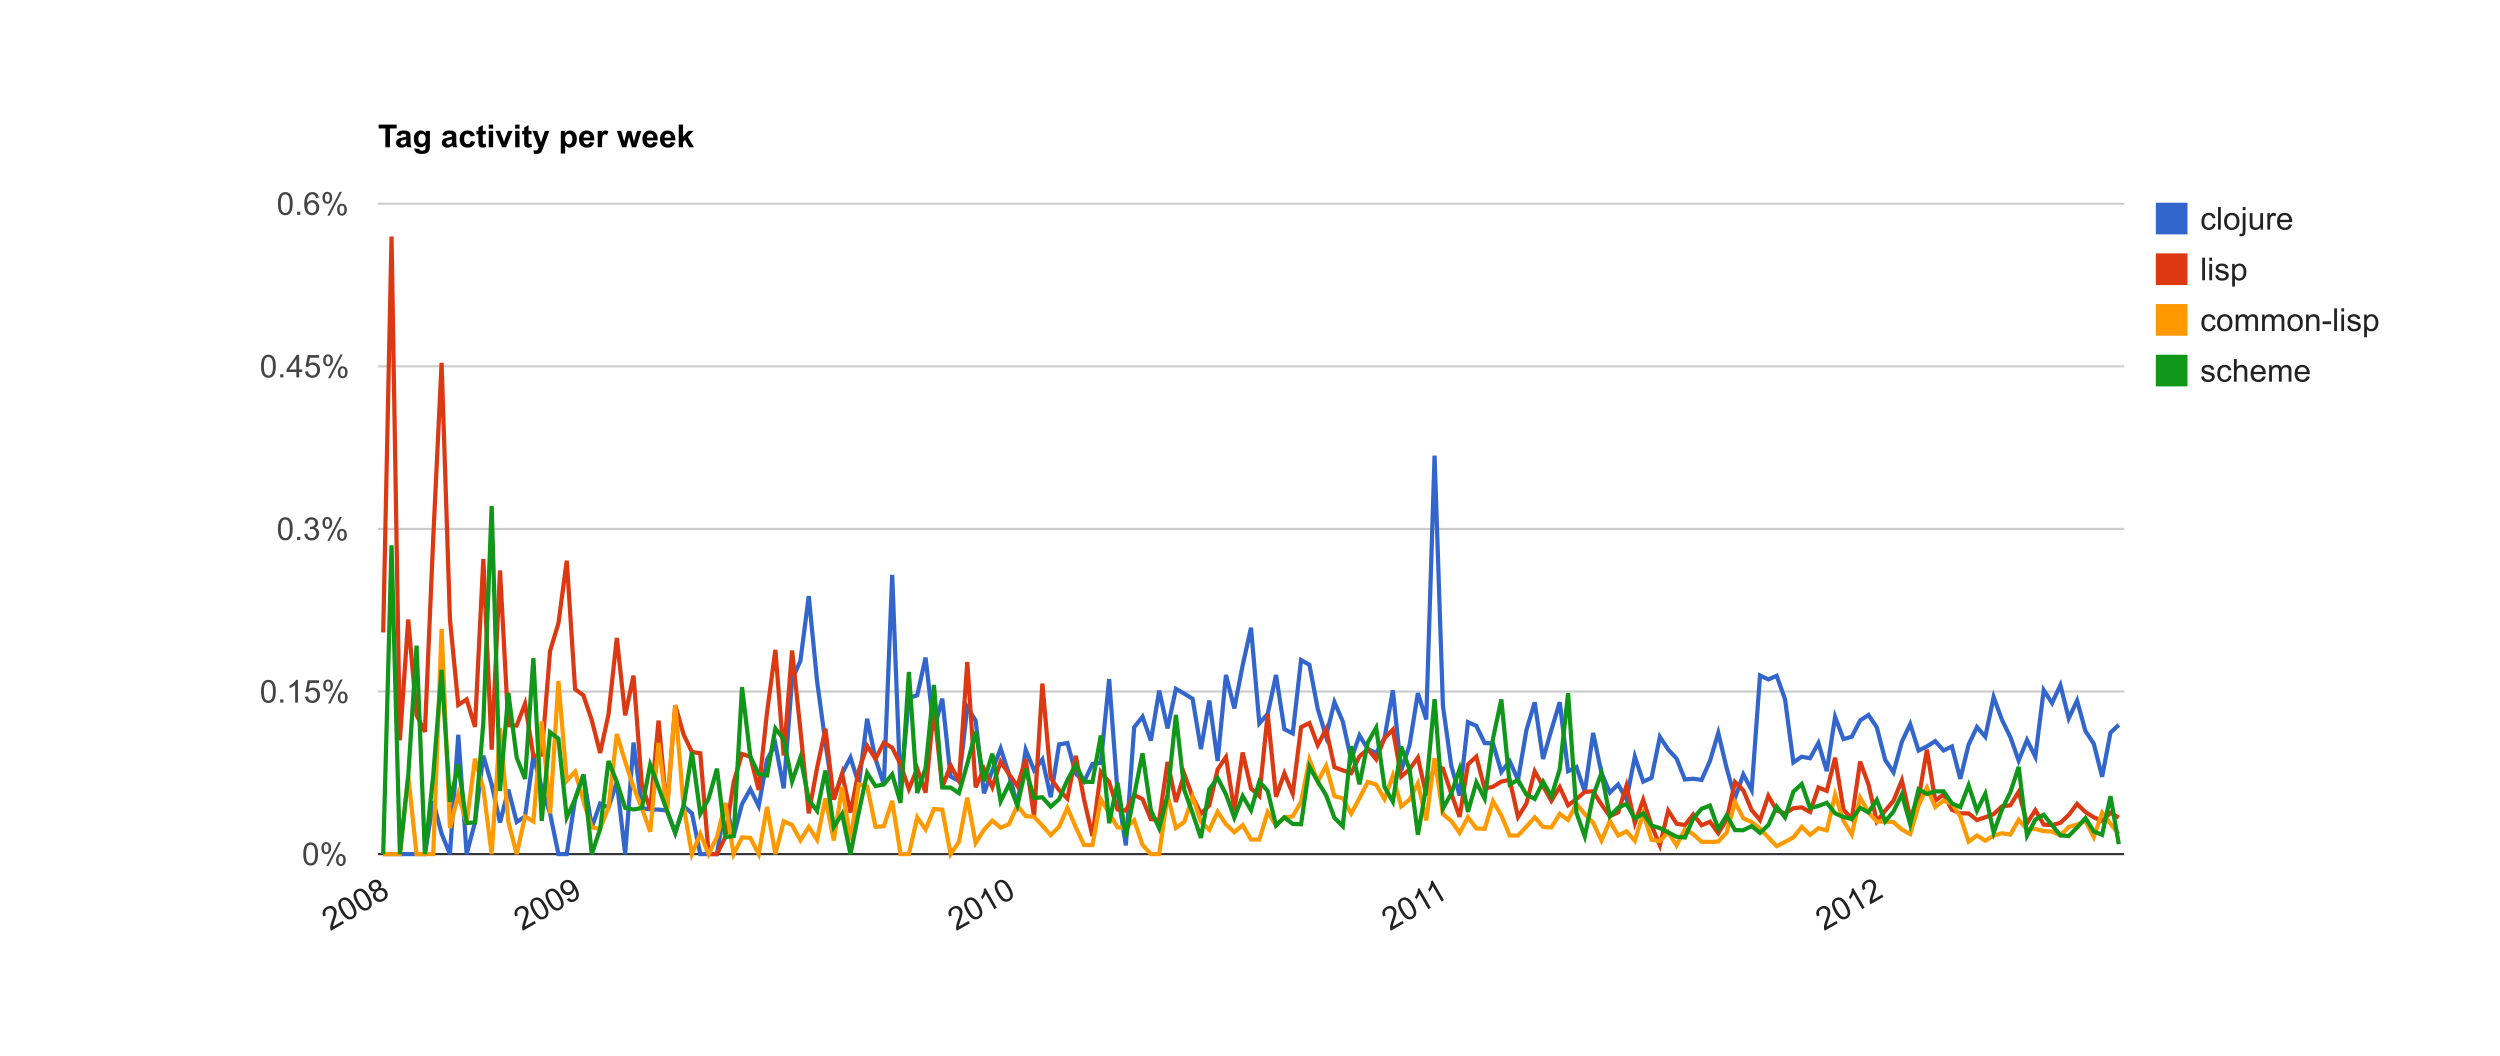 <?xml version="1.0" encoding="UTF-8"?>
<!-- Generator: Adobe Illustrator 17.0.2, SVG Export Plug-In . SVG Version: 6.00 Build 0)  -->
<!DOCTYPE svg PUBLIC "-//W3C//DTD SVG 1.1//EN" "http://www.w3.org/Graphics/SVG/1.1/DTD/svg11.dtd">
<svg version="1.1" id="Ebene_1" xmlns="http://www.w3.org/2000/svg" xmlns:xlink="http://www.w3.org/1999/xlink" x="0px" y="0px" width="1184px" height="500px" viewBox="0 0 1184 500" enable-background="new 0 0 1184 500" xml:space="preserve">
<g>
	<g transform="matrix(1,0,0,1,8,153)">
		<path vector-effect="non-scaling-stroke" fill="#FFFFFF" d="M-8-153h1184v500H-8V-153"/>
	</g>
	<g transform="matrix(1,0,0,1,8,153)">
		<g enable-background="new    ">
			<path d="M174.508-83.25v-8.921h-3.186v-1.816h8.533v1.816h-3.179v8.921H174.508z"/>
			<path d="M181.664-88.655l-1.868-0.337c0.21-0.752,0.571-1.309,1.084-1.67s1.274-0.542,2.285-0.542     c0.918,0,1.602,0.108,2.051,0.326c0.449,0.217,0.766,0.493,0.948,0.827c0.184,0.335,0.275,0.949,0.275,1.842l-0.022,2.402     c0,0.685,0.033,1.188,0.099,1.513c0.066,0.325,0.189,0.673,0.37,1.044h-2.036c-0.054-0.137-0.12-0.339-0.198-0.607     c-0.034-0.122-0.059-0.203-0.073-0.242c-0.352,0.342-0.728,0.599-1.128,0.77c-0.4,0.17-0.828,0.256-1.282,0.256     c-0.801,0-1.432-0.217-1.894-0.652c-0.461-0.434-0.692-0.983-0.692-1.647c0-0.439,0.105-0.831,0.315-1.176     c0.21-0.344,0.504-0.607,0.883-0.791c0.378-0.183,0.924-0.343,1.637-0.479c0.962-0.181,1.628-0.349,2-0.506v-0.205     c0-0.395-0.098-0.677-0.293-0.846c-0.195-0.168-0.564-0.252-1.106-0.252c-0.366,0-0.652,0.071-0.857,0.216     C181.957-89.269,181.791-89.016,181.664-88.655z M184.418-86.985c-0.264,0.088-0.681,0.193-1.252,0.315s-0.945,0.241-1.121,0.358     c-0.269,0.19-0.403,0.433-0.403,0.726c0,0.288,0.107,0.537,0.322,0.746c0.215,0.211,0.488,0.315,0.82,0.315     c0.371,0,0.725-0.122,1.062-0.366c0.249-0.186,0.413-0.412,0.491-0.682c0.054-0.176,0.081-0.51,0.081-1.003V-86.985z"/>
			<path d="M188.278-82.737l2.351,0.286c0.039,0.272,0.129,0.461,0.271,0.563c0.195,0.146,0.503,0.22,0.923,0.22     c0.537,0,0.94-0.08,1.208-0.242c0.181-0.107,0.317-0.28,0.41-0.52c0.063-0.171,0.095-0.486,0.095-0.945v-1.135     c-0.615,0.84-1.392,1.26-2.329,1.26c-1.045,0-1.873-0.441-2.483-1.326c-0.479-0.697-0.718-1.566-0.718-2.607     c0-1.303,0.313-2.299,0.941-2.988c0.627-0.688,1.407-1.032,2.34-1.032c0.962,0,1.755,0.423,2.38,1.267v-1.091h1.926v6.979     c0,0.918-0.076,1.604-0.227,2.059s-0.364,0.811-0.637,1.069s-0.639,0.462-1.095,0.608c-0.457,0.146-1.034,0.219-1.732,0.219     c-1.318,0-2.253-0.226-2.805-0.677c-0.552-0.452-0.828-1.024-0.828-1.718C188.27-82.557,188.273-82.64,188.278-82.737z      M190.116-87.301c0,0.826,0.16,1.43,0.479,1.813c0.32,0.383,0.714,0.575,1.183,0.575c0.503,0,0.928-0.197,1.274-0.59     c0.347-0.394,0.52-0.976,0.52-1.747c0-0.806-0.166-1.403-0.498-1.794s-0.752-0.586-1.26-0.586c-0.493,0-0.9,0.191-1.22,0.574     C190.276-88.671,190.116-88.086,190.116-87.301z"/>
			<path d="M203.337-88.655l-1.868-0.337c0.21-0.752,0.571-1.309,1.084-1.67s1.274-0.542,2.285-0.542     c0.918,0,1.602,0.108,2.051,0.326c0.449,0.217,0.766,0.493,0.948,0.827c0.184,0.335,0.275,0.949,0.275,1.842l-0.022,2.402     c0,0.685,0.033,1.188,0.099,1.513c0.066,0.325,0.189,0.673,0.37,1.044h-2.036c-0.054-0.137-0.12-0.339-0.197-0.607     c-0.035-0.122-0.059-0.203-0.074-0.242c-0.352,0.342-0.728,0.599-1.127,0.77c-0.401,0.17-0.828,0.256-1.282,0.256     c-0.801,0-1.432-0.217-1.894-0.652c-0.461-0.434-0.692-0.983-0.692-1.647c0-0.439,0.105-0.831,0.315-1.176     c0.21-0.344,0.504-0.607,0.883-0.791c0.378-0.183,0.924-0.343,1.637-0.479c0.962-0.181,1.628-0.349,2-0.506v-0.205     c0-0.395-0.099-0.677-0.293-0.846c-0.196-0.168-0.564-0.252-1.106-0.252c-0.366,0-0.651,0.071-0.856,0.216     C203.63-89.269,203.463-89.016,203.337-88.655z M206.091-86.985c-0.264,0.088-0.682,0.193-1.253,0.315s-0.944,0.241-1.12,0.358     c-0.27,0.19-0.403,0.433-0.403,0.726c0,0.288,0.107,0.537,0.322,0.746c0.215,0.211,0.488,0.315,0.82,0.315     c0.371,0,0.726-0.122,1.062-0.366c0.25-0.186,0.413-0.412,0.491-0.682c0.054-0.176,0.081-0.51,0.081-1.003V-86.985z"/>
			<path d="M216.924-88.728l-2.029,0.366c-0.068-0.405-0.224-0.71-0.465-0.915c-0.242-0.205-0.556-0.309-0.941-0.309     c-0.513,0-0.922,0.178-1.227,0.531c-0.306,0.354-0.458,0.946-0.458,1.776c0,0.923,0.155,1.575,0.465,1.956     c0.311,0.381,0.727,0.57,1.249,0.57c0.391,0,0.711-0.11,0.959-0.333c0.25-0.222,0.426-0.604,0.527-1.146l2.021,0.344     c-0.21,0.928-0.612,1.629-1.208,2.102c-0.596,0.475-1.395,0.711-2.396,0.711c-1.138,0-2.044-0.359-2.721-1.076     c-0.676-0.719-1.014-1.712-1.014-2.981c0-1.284,0.339-2.284,1.018-2.999c0.679-0.716,1.597-1.073,2.754-1.073     c0.947,0,1.7,0.204,2.26,0.611C216.277-90.184,216.679-89.563,216.924-88.728z"/>
			<path d="M222.05-91.028v1.641h-1.406v3.135c0,0.635,0.014,1.005,0.04,1.109c0.027,0.105,0.088,0.192,0.184,0.261     c0.095,0.068,0.211,0.102,0.348,0.102c0.19,0,0.466-0.065,0.828-0.197l0.176,1.597c-0.479,0.205-1.021,0.308-1.627,0.308     c-0.371,0-0.705-0.062-1.003-0.187c-0.298-0.125-0.517-0.286-0.655-0.483c-0.14-0.198-0.236-0.465-0.289-0.803     c-0.045-0.238-0.066-0.722-0.066-1.449v-3.392h-0.945v-1.641h0.945v-1.546l2.065-1.201v2.747H222.05z"/>
			<path d="M223.477-92.083v-1.904h2.059v1.904H223.477z M223.477-83.25v-7.778h2.059v7.778H223.477z"/>
			<path d="M229.783-83.25l-3.135-7.778h2.161l1.465,3.97l0.425,1.326c0.112-0.338,0.184-0.56,0.213-0.667     c0.067-0.22,0.141-0.439,0.219-0.659l1.48-3.97h2.116l-3.091,7.778H229.783z"/>
			<path d="M235.987-92.083v-1.904h2.059v1.904H235.987z M235.987-83.25v-7.778h2.059v7.778H235.987z"/>
			<path d="M243.721-91.028v1.641h-1.406v3.135c0,0.635,0.014,1.005,0.04,1.109c0.027,0.105,0.088,0.192,0.184,0.261     c0.095,0.068,0.211,0.102,0.348,0.102c0.19,0,0.466-0.065,0.828-0.197l0.176,1.597c-0.479,0.205-1.021,0.308-1.627,0.308     c-0.371,0-0.705-0.062-1.003-0.187c-0.298-0.125-0.517-0.286-0.655-0.483c-0.14-0.198-0.236-0.465-0.289-0.803     c-0.045-0.238-0.066-0.722-0.066-1.449v-3.392h-0.945v-1.641h0.945v-1.546l2.065-1.201v2.747H243.721z"/>
			<path d="M244.177-91.028h2.19l1.859,5.522l1.816-5.522h2.132l-2.747,7.485l-0.49,1.355c-0.181,0.453-0.353,0.8-0.517,1.039     c-0.163,0.239-0.352,0.434-0.563,0.583c-0.213,0.148-0.474,0.265-0.784,0.348c-0.31,0.083-0.66,0.124-1.051,0.124     c-0.396,0-0.784-0.041-1.165-0.124l-0.183-1.611c0.322,0.063,0.612,0.095,0.872,0.095c0.478,0,0.832-0.14,1.062-0.421     c0.229-0.28,0.405-0.639,0.527-1.073L244.177-91.028z"/>
			<path d="M257.601-91.028h1.92v1.143c0.248-0.391,0.586-0.708,1.01-0.952c0.426-0.244,0.896-0.366,1.414-0.366     c0.903,0,1.67,0.354,2.3,1.062c0.63,0.709,0.944,1.695,0.944,2.959c0,1.3-0.317,2.309-0.951,3.029     c-0.636,0.72-1.404,1.08-2.308,1.08c-0.43,0-0.819-0.086-1.168-0.256c-0.35-0.171-0.717-0.464-1.103-0.879v3.918h-2.059V-91.028z      M259.638-87.271c0,0.875,0.173,1.521,0.52,1.938c0.347,0.418,0.77,0.627,1.268,0.627c0.478,0,0.876-0.192,1.193-0.575     c0.317-0.384,0.477-1.012,0.477-1.886c0-0.815-0.164-1.422-0.491-1.816c-0.327-0.396-0.732-0.594-1.216-0.594     c-0.503,0-0.921,0.194-1.252,0.582C259.804-88.607,259.638-88.033,259.638-87.271z"/>
			<path d="M271.327-85.725l2.051,0.345c-0.264,0.752-0.68,1.324-1.249,1.717c-0.568,0.394-1.28,0.59-2.135,0.59     c-1.353,0-2.354-0.441-3.003-1.326c-0.513-0.707-0.769-1.601-0.769-2.68c0-1.289,0.336-2.299,1.01-3.029     c0.674-0.729,1.526-1.095,2.557-1.095c1.157,0,2.07,0.382,2.739,1.146c0.669,0.764,0.989,1.935,0.96,3.512h-5.156     c0.014,0.61,0.18,1.085,0.498,1.425c0.316,0.339,0.712,0.509,1.186,0.509c0.322,0,0.594-0.088,0.813-0.264     S271.215-85.335,271.327-85.725z M271.444-87.806c-0.015-0.596-0.169-1.049-0.462-1.358c-0.293-0.311-0.649-0.465-1.068-0.465     c-0.45,0-0.82,0.163-1.113,0.49s-0.438,0.771-0.433,1.333H271.444z"/>
			<path d="M277.135-83.25h-2.059v-7.778h1.912v1.106c0.327-0.522,0.621-0.867,0.883-1.033c0.261-0.166,0.558-0.249,0.89-0.249     c0.469,0,0.92,0.13,1.354,0.388l-0.637,1.795c-0.347-0.225-0.669-0.337-0.967-0.337c-0.288,0-0.532,0.079-0.732,0.238     c-0.2,0.158-0.357,0.445-0.473,0.86c-0.114,0.415-0.172,1.284-0.172,2.607V-83.25z"/>
			<path d="M286.621-83.25l-2.461-7.778h1.999l1.458,5.098l1.34-5.098h1.984l1.297,5.098l1.486-5.098h2.029l-2.498,7.778h-1.977     l-1.341-5.002l-1.318,5.002H286.621z"/>
			<path d="M301.342-85.725l2.051,0.345c-0.264,0.752-0.68,1.324-1.249,1.717c-0.568,0.394-1.28,0.59-2.135,0.59     c-1.353,0-2.354-0.441-3.003-1.326c-0.513-0.707-0.769-1.601-0.769-2.68c0-1.289,0.336-2.299,1.01-3.029     c0.674-0.729,1.526-1.095,2.557-1.095c1.157,0,2.07,0.382,2.739,1.146c0.669,0.764,0.989,1.935,0.96,3.512h-5.156     c0.014,0.61,0.18,1.085,0.498,1.425c0.316,0.339,0.712,0.509,1.186,0.509c0.322,0,0.594-0.088,0.813-0.264     S301.229-85.335,301.342-85.725z M301.459-87.806c-0.015-0.596-0.169-1.049-0.462-1.358c-0.293-0.311-0.649-0.465-1.068-0.465     c-0.45,0-0.82,0.163-1.113,0.49s-0.438,0.771-0.433,1.333H301.459z"/>
			<path d="M309.684-85.725l2.051,0.345c-0.264,0.752-0.68,1.324-1.249,1.717c-0.568,0.394-1.28,0.59-2.135,0.59     c-1.353,0-2.354-0.441-3.003-1.326c-0.513-0.707-0.769-1.601-0.769-2.68c0-1.289,0.336-2.299,1.01-3.029     c0.674-0.729,1.526-1.095,2.557-1.095c1.157,0,2.07,0.382,2.739,1.146c0.669,0.764,0.989,1.935,0.96,3.512h-5.156     c0.014,0.61,0.18,1.085,0.498,1.425c0.316,0.339,0.712,0.509,1.186,0.509c0.322,0,0.594-0.088,0.813-0.264     S309.572-85.335,309.684-85.725z M309.802-87.806c-0.015-0.596-0.169-1.049-0.462-1.358c-0.293-0.311-0.649-0.465-1.068-0.465     c-0.45,0-0.82,0.163-1.113,0.49s-0.438,0.771-0.433,1.333H309.802z"/>
			<path d="M313.449-83.25v-10.737h2.058v5.698l2.409-2.739h2.535l-2.659,2.842l2.849,4.937h-2.219l-1.955-3.494l-0.96,1.004v2.49     H313.449z"/>
		</g>
	</g>
	<g transform="matrix(1,0,0,1,8,153)" opacity="0">
		<path vector-effect="non-scaling-stroke" fill="#FFFFFF" d="M1013-57h148v87h-148V-57"/>
	</g>
	<g transform="matrix(1,0,0,1,8,153)" opacity="0">
		<path vector-effect="non-scaling-stroke" fill="#FFFFFF" d="M1013-57h148v15h-148V-57"/>
	</g>
	<g transform="matrix(1,0,0,1,8,153)">
		<g enable-background="new    ">
			<path fill="#222222" d="M1040.064-47.099l1.297,0.169c-0.142,0.894-0.505,1.593-1.088,2.099c-0.584,0.505-1.3,0.758-2.149,0.758     c-1.064,0-1.921-0.348-2.567-1.044c-0.647-0.695-0.971-1.692-0.971-2.991c0-0.84,0.14-1.575,0.418-2.205s0.701-1.103,1.271-1.417     c0.568-0.315,1.188-0.473,1.856-0.473c0.845,0,1.536,0.214,2.073,0.641c0.537,0.428,0.881,1.034,1.032,1.82l-1.281,0.198     c-0.122-0.522-0.339-0.916-0.648-1.18c-0.311-0.264-0.685-0.396-1.124-0.396c-0.664,0-1.204,0.238-1.619,0.714     c-0.415,0.477-0.622,1.229-0.622,2.26c0,1.045,0.2,1.805,0.601,2.277c0.4,0.475,0.923,0.711,1.567,0.711     c0.518,0,0.949-0.158,1.296-0.477C1039.752-45.951,1039.971-46.439,1040.064-47.099z"/>
			<path fill="#222222" d="M1042.46-44.25v-10.737h1.318v10.737H1042.46z"/>
			<path fill="#222222" d="M1045.331-48.139c0-1.44,0.4-2.508,1.201-3.201c0.669-0.576,1.484-0.864,2.446-0.864     c1.069,0,1.943,0.351,2.622,1.051c0.679,0.701,1.018,1.669,1.018,2.904c0,1.001-0.149,1.788-0.45,2.362     c-0.3,0.573-0.737,1.02-1.311,1.336c-0.574,0.317-1.2,0.477-1.879,0.477c-1.089,0-1.97-0.349-2.641-1.047     C1045.666-45.819,1045.331-46.825,1045.331-48.139z M1046.685-48.139c0,0.996,0.218,1.741,0.652,2.237     c0.435,0.495,0.981,0.743,1.641,0.743c0.654,0,1.198-0.249,1.633-0.747s0.652-1.257,0.652-2.278c0-0.961-0.219-1.69-0.655-2.186     c-0.438-0.496-0.98-0.744-1.63-0.744c-0.659,0-1.206,0.247-1.641,0.74S1046.685-49.135,1046.685-48.139z"/>
			<path fill="#222222" d="M1052.486-41.232l0.249-1.121c0.264,0.068,0.472,0.104,0.623,0.104c0.269,0,0.469-0.09,0.601-0.268     c0.132-0.179,0.197-0.624,0.197-1.337v-8.174h1.318v8.203c0,0.957-0.124,1.623-0.373,1.999c-0.317,0.488-0.845,0.732-1.582,0.732     C1053.163-41.094,1052.818-41.14,1052.486-41.232z M1054.156-53.457v-1.53h1.318v1.53H1054.156z"/>
			<path fill="#222222" d="M1062.594-44.25v-1.143c-0.605,0.879-1.428,1.318-2.468,1.318c-0.459,0-0.888-0.088-1.285-0.264     c-0.398-0.176-0.694-0.396-0.887-0.663c-0.193-0.266-0.328-0.592-0.406-0.978c-0.054-0.259-0.081-0.669-0.081-1.23v-4.819h1.318     v4.313c0,0.689,0.027,1.153,0.081,1.393c0.083,0.347,0.259,0.618,0.527,0.816c0.269,0.197,0.601,0.297,0.996,0.297     s0.767-0.102,1.113-0.305c0.347-0.202,0.592-0.479,0.736-0.827c0.144-0.35,0.216-0.855,0.216-1.521v-4.167h1.318v7.778H1062.594z     "/>
			<path fill="#222222" d="M1065.824-44.25v-7.778h1.186v1.179c0.303-0.551,0.583-0.915,0.839-1.091     c0.257-0.176,0.538-0.264,0.847-0.264c0.443,0,0.896,0.142,1.354,0.425l-0.454,1.223c-0.322-0.189-0.645-0.285-0.967-0.285     c-0.288,0-0.547,0.087-0.776,0.26c-0.229,0.174-0.394,0.414-0.491,0.722c-0.146,0.469-0.219,0.981-0.219,1.538v4.072H1065.824z"/>
			<path fill="#222222" d="M1076.158-46.755l1.362,0.169c-0.215,0.796-0.613,1.413-1.193,1.853     c-0.582,0.439-1.324,0.659-2.227,0.659c-1.139,0-2.04-0.351-2.707-1.051c-0.666-0.701-1-1.684-1-2.948     c0-1.309,0.338-2.324,1.012-3.047s1.547-1.084,2.621-1.084c1.041,0,1.891,0.354,2.549,1.062c0.66,0.709,0.989,1.705,0.989,2.988     c0,0.079-0.003,0.196-0.007,0.352h-5.801c0.048,0.855,0.29,1.51,0.725,1.963c0.435,0.455,0.977,0.682,1.626,0.682     c0.483,0,0.896-0.127,1.237-0.381S1075.958-46.198,1076.158-46.755z M1071.829-48.887h4.344     c-0.059-0.653-0.225-1.145-0.498-1.472c-0.42-0.508-0.965-0.762-1.633-0.762c-0.606,0-1.115,0.203-1.527,0.608     C1072.101-50.106,1071.874-49.564,1071.829-48.887z"/>
		</g>
	</g>
	<g transform="matrix(1,0,0,1,8,153)">
		<path vector-effect="non-scaling-stroke" fill="#3366CC" d="M1013-57h15v15h-15V-57"/>
	</g>
	<g transform="matrix(1,0,0,1,8,153)" opacity="0">
		<path vector-effect="non-scaling-stroke" fill="#FFFFFF" d="M1013-33h148v15h-148V-33"/>
	</g>
	<g transform="matrix(1,0,0,1,8,153)">
		<g enable-background="new    ">
			<path fill="#222222" d="M1034.96-20.25v-10.737h1.318v10.737H1034.96z"/>
			<path fill="#222222" d="M1038.329-29.471v-1.517h1.318v1.517H1038.329z M1038.329-20.25v-7.778h1.318v7.778H1038.329z"/>
			<path fill="#222222" d="M1041.127-22.572l1.304-0.205c0.073,0.523,0.276,0.924,0.611,1.201c0.334,0.279,0.802,0.418,1.402,0.418     c0.605,0,1.055-0.123,1.348-0.37c0.293-0.246,0.439-0.535,0.439-0.868c0-0.297-0.129-0.531-0.388-0.703     c-0.181-0.117-0.63-0.266-1.348-0.446c-0.967-0.244-1.638-0.455-2.011-0.634c-0.374-0.178-0.657-0.425-0.85-0.739     c-0.193-0.315-0.289-0.663-0.289-1.044c0-0.347,0.079-0.668,0.237-0.963c0.159-0.296,0.375-0.541,0.648-0.736     c0.205-0.151,0.484-0.279,0.839-0.385c0.354-0.104,0.733-0.157,1.139-0.157c0.61,0,1.146,0.088,1.607,0.264     c0.462,0.176,0.803,0.414,1.022,0.714c0.22,0.301,0.371,0.702,0.454,1.205l-1.289,0.176c-0.059-0.4-0.229-0.713-0.51-0.938     c-0.28-0.225-0.677-0.337-1.189-0.337c-0.605,0-1.038,0.101-1.297,0.3c-0.259,0.201-0.388,0.436-0.388,0.703     c0,0.172,0.054,0.325,0.161,0.462c0.107,0.142,0.275,0.259,0.505,0.352c0.132,0.049,0.521,0.161,1.165,0.337     c0.933,0.249,1.583,0.453,1.951,0.611c0.369,0.159,0.658,0.39,0.868,0.692s0.315,0.679,0.315,1.128     c0,0.439-0.129,0.854-0.385,1.241c-0.257,0.389-0.626,0.688-1.109,0.901c-0.483,0.212-1.03,0.318-1.641,0.318     c-1.011,0-1.781-0.21-2.312-0.63C1041.611-21.124,1041.273-21.746,1041.127-22.572z"/>
			<path fill="#222222" d="M1049.154-17.269v-10.759h1.201v1.011c0.283-0.396,0.603-0.692,0.959-0.89     c0.356-0.198,0.789-0.297,1.297-0.297c0.664,0,1.25,0.171,1.758,0.513s0.891,0.824,1.149,1.446     c0.259,0.623,0.389,1.306,0.389,2.048c0,0.796-0.144,1.512-0.429,2.149c-0.286,0.637-0.701,1.125-1.245,1.465     c-0.545,0.339-1.117,0.509-1.718,0.509c-0.439,0-0.834-0.093-1.183-0.278c-0.35-0.186-0.636-0.42-0.86-0.703v3.786H1049.154z      M1050.347-24.096c0,1.002,0.203,1.741,0.608,2.22s0.896,0.718,1.472,0.718c0.586,0,1.088-0.248,1.505-0.743     c0.418-0.496,0.627-1.264,0.627-2.304c0-0.991-0.204-1.733-0.612-2.227c-0.407-0.493-0.895-0.74-1.461-0.74     c-0.562,0-1.059,0.263-1.49,0.788C1050.563-25.859,1050.347-25.096,1050.347-24.096z"/>
		</g>
	</g>
	<g transform="matrix(1,0,0,1,8,153)">
		<path vector-effect="non-scaling-stroke" fill="#DC3912" d="M1013-33h15v15h-15V-33"/>
	</g>
	<g transform="matrix(1,0,0,1,8,153)" opacity="0">
		<path vector-effect="non-scaling-stroke" fill="#FFFFFF" d="M1013-9h148V6h-148V-9"/>
	</g>
	<g transform="matrix(1,0,0,1,8,153)">
		<g enable-background="new    ">
			<path fill="#222222" d="M1040.064,0.901l1.297,0.169c-0.142,0.894-0.505,1.593-1.088,2.099c-0.584,0.505-1.3,0.758-2.149,0.758     c-1.064,0-1.921-0.348-2.567-1.044c-0.647-0.695-0.971-1.692-0.971-2.991c0-0.84,0.14-1.575,0.418-2.205s0.701-1.103,1.271-1.417     c0.568-0.315,1.188-0.473,1.856-0.473c0.845,0,1.536,0.214,2.073,0.641c0.537,0.428,0.881,1.034,1.032,1.82l-1.281,0.198     c-0.122-0.522-0.339-0.916-0.648-1.18c-0.311-0.264-0.685-0.396-1.124-0.396c-0.664,0-1.204,0.238-1.619,0.714     c-0.415,0.477-0.622,1.229-0.622,2.26c0,1.045,0.2,1.805,0.601,2.277c0.4,0.475,0.923,0.711,1.567,0.711     c0.518,0,0.949-0.158,1.296-0.477C1039.752,2.049,1039.971,1.561,1040.064,0.901z"/>
			<path fill="#222222" d="M1041.998-0.139c0-1.44,0.4-2.508,1.201-3.201c0.669-0.576,1.484-0.864,2.446-0.864     c1.069,0,1.943,0.351,2.622,1.051c0.679,0.701,1.019,1.669,1.019,2.904c0,1.001-0.15,1.788-0.451,2.362     c-0.3,0.573-0.737,1.02-1.311,1.336c-0.574,0.317-1.2,0.477-1.879,0.477c-1.089,0-1.969-0.349-2.641-1.047     C1042.334,2.181,1041.998,1.175,1041.998-0.139z M1043.353-0.139c0,0.996,0.217,1.741,0.651,2.237     c0.435,0.495,0.981,0.743,1.641,0.743c0.654,0,1.199-0.249,1.634-0.747s0.651-1.257,0.651-2.278c0-0.961-0.219-1.69-0.655-2.186     c-0.438-0.496-0.98-0.744-1.63-0.744c-0.659,0-1.206,0.247-1.641,0.74S1043.353-1.135,1043.353-0.139z"/>
			<path fill="#222222" d="M1050.831,3.75v-7.778h1.18v1.091c0.244-0.381,0.568-0.687,0.974-0.919     c0.405-0.231,0.867-0.348,1.385-0.348c0.576,0,1.048,0.12,1.417,0.358c0.368,0.24,0.629,0.574,0.78,1.004     c0.615-0.908,1.416-1.362,2.402-1.362c0.771,0,1.364,0.214,1.779,0.641c0.415,0.428,0.623,1.086,0.623,1.974v5.34h-1.312v-4.9     c0-0.527-0.043-0.906-0.128-1.139c-0.086-0.231-0.24-0.418-0.465-0.561c-0.225-0.141-0.488-0.212-0.791-0.212     c-0.547,0-1.001,0.182-1.362,0.546c-0.361,0.363-0.542,0.946-0.542,1.746v4.52h-1.318v-5.054c0-0.586-0.107-1.025-0.322-1.318     s-0.566-0.439-1.055-0.439c-0.371,0-0.714,0.098-1.029,0.293c-0.314,0.195-0.543,0.481-0.685,0.856     c-0.142,0.377-0.213,0.919-0.213,1.627V3.75H1050.831z"/>
			<path fill="#222222" d="M1063.326,3.75v-7.778h1.18v1.091c0.244-0.381,0.568-0.687,0.975-0.919     c0.404-0.231,0.865-0.348,1.383-0.348c0.576,0,1.049,0.12,1.418,0.358c0.369,0.24,0.629,0.574,0.779,1.004     c0.615-0.908,1.416-1.362,2.402-1.362c0.771,0,1.365,0.214,1.781,0.641c0.414,0.428,0.621,1.086,0.621,1.974v5.34h-1.311v-4.9     c0-0.527-0.043-0.906-0.129-1.139c-0.084-0.231-0.24-0.418-0.465-0.561c-0.225-0.141-0.488-0.212-0.791-0.212     c-0.547,0-1,0.182-1.361,0.546c-0.361,0.363-0.543,0.946-0.543,1.746v4.52h-1.318v-5.054c0-0.586-0.107-1.025-0.322-1.318     s-0.566-0.439-1.055-0.439c-0.371,0-0.713,0.098-1.029,0.293c-0.314,0.195-0.543,0.481-0.684,0.856     c-0.143,0.377-0.213,0.919-0.213,1.627V3.75H1063.326z"/>
			<path fill="#222222" d="M1075.33-0.139c0-1.44,0.4-2.508,1.201-3.201c0.669-0.576,1.484-0.864,2.446-0.864     c1.069,0,1.943,0.351,2.622,1.051c0.679,0.701,1.018,1.669,1.018,2.904c0,1.001-0.149,1.788-0.45,2.362     c-0.3,0.573-0.737,1.02-1.311,1.336c-0.574,0.317-1.2,0.477-1.879,0.477c-1.089,0-1.969-0.349-2.641-1.047     C1075.666,2.181,1075.33,1.175,1075.33-0.139z M1076.685-0.139c0,0.996,0.217,1.741,0.651,2.237     c0.435,0.495,0.981,0.743,1.641,0.743c0.654,0,1.198-0.249,1.634-0.747c0.434-0.498,0.651-1.257,0.651-2.278     c0-0.961-0.219-1.69-0.655-2.186c-0.438-0.496-0.98-0.744-1.63-0.744c-0.659,0-1.206,0.247-1.641,0.74     S1076.685-1.135,1076.685-0.139z"/>
			<path fill="#222222" d="M1084.163,3.75v-7.778h1.188v1.106c0.57-0.854,1.396-1.282,2.475-1.282c0.469,0,0.9,0.084,1.293,0.253     c0.394,0.168,0.688,0.39,0.883,0.662c0.195,0.274,0.332,0.599,0.41,0.975c0.049,0.244,0.073,0.672,0.073,1.281V3.75h-1.318     v-4.731c0-0.537-0.052-0.938-0.153-1.205c-0.104-0.266-0.285-0.479-0.546-0.637c-0.262-0.159-0.567-0.238-0.919-0.238     c-0.562,0-1.047,0.179-1.454,0.534c-0.408,0.357-0.612,1.033-0.612,2.029V3.75H1084.163z"/>
			<path fill="#222222" d="M1091.994,0.527v-1.326h4.05v1.326H1091.994z"/>
			<path fill="#222222" d="M1097.47,3.75V-6.987h1.318V3.75H1097.47z"/>
			<path fill="#222222" d="M1100.841-5.471v-1.517h1.318v1.517H1100.841z M1100.841,3.75v-7.778h1.318V3.75H1100.841z"/>
			<path fill="#222222" d="M1103.638,1.428l1.305-0.205c0.072,0.523,0.276,0.924,0.611,1.201c0.334,0.279,0.802,0.418,1.402,0.418     c0.605,0,1.055-0.123,1.348-0.37c0.293-0.246,0.439-0.535,0.439-0.868c0-0.297-0.13-0.531-0.389-0.703     c-0.181-0.117-0.629-0.266-1.348-0.446c-0.967-0.244-1.637-0.455-2.01-0.634c-0.374-0.178-0.657-0.425-0.85-0.739     c-0.193-0.315-0.289-0.663-0.289-1.044c0-0.347,0.079-0.668,0.237-0.963c0.159-0.296,0.375-0.541,0.648-0.736     c0.205-0.151,0.484-0.279,0.839-0.385c0.354-0.104,0.733-0.157,1.139-0.157c0.61,0,1.146,0.088,1.607,0.264     c0.462,0.176,0.803,0.414,1.021,0.714c0.221,0.301,0.371,0.702,0.455,1.205l-1.289,0.176c-0.059-0.4-0.229-0.713-0.51-0.938     c-0.28-0.225-0.678-0.337-1.189-0.337c-0.606,0-1.038,0.101-1.297,0.3c-0.259,0.201-0.389,0.436-0.389,0.703     c0,0.172,0.054,0.325,0.162,0.462c0.106,0.142,0.275,0.259,0.505,0.352c0.132,0.049,0.521,0.161,1.165,0.337     c0.932,0.249,1.583,0.453,1.951,0.611c0.369,0.159,0.658,0.39,0.868,0.692s0.315,0.679,0.315,1.128     c0,0.439-0.129,0.854-0.385,1.241c-0.257,0.389-0.627,0.688-1.109,0.901c-0.484,0.212-1.031,0.318-1.641,0.318     c-1.012,0-1.781-0.21-2.312-0.63C1104.124,2.876,1103.785,2.254,1103.638,1.428z"/>
			<path fill="#222222" d="M1111.666,6.731V-4.028h1.201v1.011c0.283-0.396,0.604-0.692,0.96-0.89     c0.356-0.198,0.788-0.297,1.296-0.297c0.664,0,1.25,0.171,1.758,0.513s0.892,0.824,1.15,1.446     c0.259,0.623,0.389,1.306,0.389,2.048c0,0.796-0.144,1.512-0.429,2.149c-0.286,0.637-0.701,1.125-1.245,1.465     c-0.545,0.339-1.117,0.509-1.718,0.509c-0.439,0-0.834-0.093-1.183-0.278c-0.35-0.186-0.637-0.42-0.861-0.703v3.786H1111.666z      M1112.86-0.096c0,1.002,0.202,1.741,0.608,2.22c0.404,0.479,0.896,0.718,1.472,0.718c0.586,0,1.088-0.248,1.505-0.743     c0.418-0.496,0.627-1.264,0.627-2.304c0-0.991-0.204-1.733-0.612-2.227c-0.407-0.493-0.895-0.74-1.461-0.74     c-0.562,0-1.059,0.263-1.49,0.788C1113.076-1.859,1112.86-1.096,1112.86-0.096z"/>
		</g>
	</g>
	<g transform="matrix(1,0,0,1,8,153)">
		<path vector-effect="non-scaling-stroke" fill="#FF9900" d="M1013-9h15V6h-15V-9"/>
	</g>
	<g transform="matrix(1,0,0,1,8,153)" opacity="0">
		<path vector-effect="non-scaling-stroke" fill="#FFFFFF" d="M1013,15h148v15h-148V15"/>
	</g>
	<g transform="matrix(1,0,0,1,8,153)">
		<g enable-background="new    ">
			<path fill="#222222" d="M1034.462,25.428l1.304-0.205c0.073,0.523,0.276,0.924,0.611,1.201c0.334,0.279,0.802,0.418,1.402,0.418     c0.605,0,1.055-0.123,1.348-0.37c0.293-0.246,0.439-0.535,0.439-0.868c0-0.297-0.129-0.531-0.388-0.703     c-0.181-0.117-0.63-0.266-1.348-0.446c-0.967-0.244-1.638-0.455-2.011-0.634c-0.374-0.178-0.657-0.425-0.85-0.739     c-0.193-0.315-0.289-0.663-0.289-1.044c0-0.347,0.079-0.668,0.237-0.963c0.159-0.296,0.375-0.541,0.648-0.736     c0.205-0.151,0.484-0.279,0.839-0.385c0.354-0.104,0.733-0.157,1.139-0.157c0.61,0,1.146,0.088,1.607,0.264     c0.462,0.176,0.803,0.414,1.022,0.714c0.22,0.301,0.371,0.702,0.454,1.205l-1.289,0.176c-0.059-0.4-0.229-0.713-0.51-0.938     c-0.28-0.225-0.677-0.337-1.189-0.337c-0.605,0-1.038,0.101-1.297,0.3c-0.259,0.201-0.388,0.436-0.388,0.703     c0,0.172,0.054,0.325,0.161,0.462c0.107,0.142,0.275,0.259,0.505,0.352c0.132,0.049,0.521,0.161,1.165,0.337     c0.933,0.249,1.583,0.453,1.951,0.611c0.369,0.159,0.658,0.39,0.868,0.692s0.315,0.679,0.315,1.128     c0,0.439-0.129,0.854-0.385,1.241c-0.257,0.389-0.626,0.688-1.109,0.901c-0.483,0.212-1.03,0.318-1.641,0.318     c-1.011,0-1.781-0.21-2.312-0.63C1034.946,26.876,1034.608,26.254,1034.462,25.428z"/>
			<path fill="#222222" d="M1047.564,24.901l1.297,0.169c-0.142,0.894-0.505,1.593-1.088,2.099c-0.584,0.505-1.3,0.758-2.149,0.758     c-1.064,0-1.921-0.348-2.567-1.044c-0.647-0.695-0.971-1.692-0.971-2.991c0-0.84,0.14-1.575,0.418-2.205s0.701-1.103,1.271-1.417     c0.568-0.315,1.188-0.473,1.856-0.473c0.845,0,1.536,0.214,2.073,0.641c0.537,0.428,0.881,1.034,1.032,1.82l-1.281,0.198     c-0.122-0.522-0.339-0.916-0.648-1.18c-0.311-0.264-0.685-0.396-1.124-0.396c-0.664,0-1.204,0.238-1.619,0.714     c-0.415,0.477-0.622,1.229-0.622,2.26c0,1.045,0.2,1.805,0.601,2.277c0.4,0.475,0.923,0.711,1.567,0.711     c0.518,0,0.949-0.158,1.296-0.477C1047.252,26.049,1047.471,25.561,1047.564,24.901z"/>
			<path fill="#222222" d="M1049.989,27.75V17.013h1.318v3.853c0.615-0.713,1.392-1.069,2.329-1.069     c0.576,0,1.076,0.113,1.501,0.341c0.425,0.227,0.729,0.541,0.912,0.941c0.183,0.4,0.274,0.98,0.274,1.742v4.93h-1.318v-4.93     c0-0.658-0.143-1.139-0.429-1.438c-0.285-0.301-0.689-0.45-1.212-0.45c-0.391,0-0.758,0.101-1.103,0.304     c-0.344,0.202-0.589,0.478-0.735,0.823c-0.146,0.348-0.22,0.826-0.22,1.436v4.256H1049.989z"/>
			<path fill="#222222" d="M1063.656,25.245l1.361,0.169c-0.215,0.796-0.613,1.413-1.193,1.853     c-0.581,0.439-1.323,0.659-2.227,0.659c-1.138,0-2.039-0.351-2.706-1.051c-0.666-0.701-1-1.684-1-2.948     c0-1.309,0.337-2.324,1.011-3.047s1.548-1.084,2.622-1.084c1.04,0,1.89,0.354,2.549,1.062c0.659,0.709,0.989,1.705,0.989,2.988     c0,0.079-0.004,0.196-0.008,0.352h-5.801c0.049,0.855,0.291,1.51,0.726,1.963c0.435,0.455,0.977,0.682,1.626,0.682     c0.483,0,0.896-0.127,1.237-0.381S1063.456,25.802,1063.656,25.245z M1059.327,23.113h4.344     c-0.059-0.653-0.225-1.145-0.498-1.472c-0.42-0.508-0.965-0.762-1.634-0.762c-0.605,0-1.114,0.203-1.526,0.608     C1059.599,21.894,1059.371,22.436,1059.327,23.113z"/>
			<path fill="#222222" d="M1066.673,27.75v-7.778h1.18v1.091c0.244-0.381,0.568-0.687,0.975-0.919     c0.404-0.231,0.866-0.348,1.384-0.348c0.576,0,1.049,0.12,1.417,0.358c0.369,0.24,0.629,0.574,0.78,1.004     c0.615-0.908,1.416-1.362,2.402-1.362c0.771,0,1.364,0.214,1.78,0.641c0.414,0.428,0.622,1.086,0.622,1.974v5.34h-1.312v-4.9     c0-0.527-0.042-0.906-0.128-1.139c-0.085-0.231-0.24-0.418-0.465-0.561c-0.225-0.141-0.488-0.212-0.791-0.212     c-0.547,0-1.001,0.182-1.362,0.546c-0.361,0.363-0.542,0.946-0.542,1.746v4.52h-1.318v-5.054c0-0.586-0.107-1.025-0.322-1.318     s-0.566-0.439-1.055-0.439c-0.371,0-0.714,0.098-1.029,0.293c-0.314,0.195-0.543,0.481-0.685,0.856     c-0.142,0.377-0.213,0.919-0.213,1.627v4.035H1066.673z"/>
			<path fill="#222222" d="M1084.493,25.245l1.362,0.169c-0.215,0.796-0.613,1.413-1.193,1.853     c-0.582,0.439-1.324,0.659-2.227,0.659c-1.139,0-2.04-0.351-2.707-1.051c-0.666-0.701-1-1.684-1-2.948     c0-1.309,0.338-2.324,1.012-3.047s1.547-1.084,2.621-1.084c1.041,0,1.891,0.354,2.549,1.062c0.66,0.709,0.989,1.705,0.989,2.988     c0,0.079-0.003,0.196-0.007,0.352h-5.801c0.048,0.855,0.29,1.51,0.725,1.963c0.435,0.455,0.977,0.682,1.626,0.682     c0.483,0,0.896-0.127,1.237-0.381S1084.293,25.802,1084.493,25.245z M1080.164,23.113h4.344     c-0.059-0.653-0.225-1.145-0.498-1.472c-0.42-0.508-0.965-0.762-1.633-0.762c-0.606,0-1.115,0.203-1.527,0.608     C1080.436,21.894,1080.209,22.436,1080.164,23.113z"/>
		</g>
	</g>
	<g transform="matrix(1,0,0,1,8,153)">
		<path vector-effect="non-scaling-stroke" fill="#109618" d="M1013,15h15v15h-15V15"/>
	</g>
	<g transform="matrix(1,0,0,1,8,153)" opacity="0">
		<path vector-effect="non-scaling-stroke" fill="#FFFFFF" d="M171-57h827v309H171V-57"/>
	</g>
	<g transform="matrix(1,0,0,1,8,153)">
		<path vector-effect="non-scaling-stroke" fill="#CCCCCC" d="M171,251h827v1H171V251"/>
	</g>
	<g transform="matrix(1,0,0,1,8,153)">
		<path vector-effect="non-scaling-stroke" fill="#CCCCCC" d="M171,174h827v1H171V174"/>
	</g>
	<g transform="matrix(1,0,0,1,8,153)">
		<path vector-effect="non-scaling-stroke" fill="#CCCCCC" d="M171,97h827v1H171V97"/>
	</g>
	<g transform="matrix(1,0,0,1,8,153)">
		<path vector-effect="non-scaling-stroke" fill="#CCCCCC" d="M171,20h827v1H171V20"/>
	</g>
	<g transform="matrix(1,0,0,1,8,153)">
		<path vector-effect="non-scaling-stroke" fill="#CCCCCC" d="M171-57h827v1H171V-57"/>
	</g>
	<g transform="matrix(1,0,0,1,8,153)">
		<path vector-effect="non-scaling-stroke" fill="#333333" d="M171,251h827v1H171V251"/>
	</g>
	<g transform="matrix(1,0,0,1,8,153)">
		<path vector-effect="none" fill="none" stroke="#3366CC" stroke-width="2" d="M173.476,251.5h3.952h3.952h3.953h3.952h3.952    l3.952-24.974l3.952,15.279l3.952,9.695l3.952-56.519l3.953,56.519l3.952-15.063l3.952-31.519l3.952,13.613l3.952,18.042    l3.952-15.601l3.953,15.309l3.952-2.587l3.952-28.594l3.952,14.994l3.952,12.166l3.952,19.24h3.952l3.953-26.038l3.952-11.541    l3.952,24.917l3.952-11.286l3.952,1.898l3.952-12.081l3.953,34.131l3.952-52.823l3.952,31.007l3.952,0.669l3.952,0.07l3.952,0.449    l3.952,10.551l3.953-12.587l3.952,3.326l3.952,19.338h3.952h3.952l3.952-24.096l3.953,15.552l3.952-15.17l3.952-7.034l3.952,7.98    l3.952-21.954l3.952-7.363l3.952,20.964l3.953-51.519l3.952-8.91l3.952-30.642l3.952,40.375l3.952,29.032l3.952,26.954    l3.952-12.302l3.953-7.636l3.952,12.727l3.952-31.053l3.952,18.992l3.952,12.112l3.952-99.263l3.953,101.912l3.952-43.616    l3.952-1.251l3.952-17.86l3.952,34.311l3.952-14.883l3.952,36.869l3.953,2.122l3.952-34.929l3.952,6.341l3.952,34.438    l3.952-10.821l3.952-10.436l3.953,12.197l3.952,14.849l3.952-26.447l3.952,9.719l3.952-5.129l3.952,17.931l3.952-25.015    l3.953-0.657l3.952,14.531l3.952,3.776l3.952-8.412l3.952-0.503l3.952-39.697l3.953,53.293l3.952,25.495l3.952-55.936l3.952-5.01    l3.952,11.307l3.952-23.655l3.952,17.892l3.953-18.749l3.952,2.284l3.952,2.416l3.952,23.813l3.952-22.989l3.952,28.656    l3.953-40.781l3.952,15.886l3.952-20.385l3.952-17.841l3.952,45.3l3.952-4.49l3.952-18.412l3.953,25.648l3.952,2.012l3.952-34.759    l3.952,2.272l3.952,20.891l3.952,13.038l3.953-16.259l3.952,9.15l3.952,18.103l3.952-11.479l3.952,6.44l3.952,1.875l3.952-7.048    l3.953-22.626l3.952,37.99l3.952-12.039l3.952-24.605l3.952,12.468l3.952-124.965l3.953,118.482l3.952,28.456l3.952,14.072    l3.952-34.78l3.952,1.754l3.952,8.146l3.952,0.137l3.953,13.526l3.952-5.079l3.952,8.883l3.952-23.442l3.952-13.334l3.952,26.857    l3.953-13.838l3.952-13.067l3.952,32.664l3.952-1.992l3.952,11.801l3.952-27.915l3.952,18.92l3.953,9.295l3.952-3.817l3.952,7.043    l3.952-20.233l3.952,11.839l3.952-1.764l3.953-19.43l3.952,6.021l3.952,4.255l3.952,9.92l3.952-0.363l3.952,0.574l3.952-8.941    l3.953-13.326l3.952,16.639l3.952,14.192l3.952-11.165l3.952,7.389l3.952-54.242l3.953,1.85l3.952-1.71l3.952,11.13l3.952,29.887    l3.952-2.694l3.952,0.732l3.952-7.234l3.953,13.329l3.952-25.688l3.952,10.504l3.952-1.104l3.952-7.719l3.952-2.581l3.952,5.855    l3.953,15.404l3.952,5.879l3.952-14.468l3.952-8.351l3.952,12.507l3.952-1.946l3.953-2.498l3.952,4.423l3.952-1.903l3.952,15.337    l3.952-16.209l3.952-8.334l3.952,4.602l3.953-18.776l3.952,10.8l3.952,8.086l3.952,11.174l3.952-9.748l3.952,7.933l3.953-31.539    l3.952,6.115l3.952-8.485l3.952,15.742l3.952-8.426l3.952,14.433l3.952,6.013l3.953,15.64l3.952-20.873l3.948-3.708"/>
	</g>
	<g transform="matrix(1,0,0,1,8,153)">
		<path vector-effect="none" fill="none" stroke="#DC3912" stroke-width="2" d="M173.476,146.524l3.952-187.522l3.952,238.633    l3.953-57.246l3.952,45.299l3.952,7.939l3.952-91.969l3.952-82.83l3.952,121.454l3.952,40.569l3.953-2.642l3.952,13.041    l3.952-79.496l3.952,90.292l3.952-84.887l3.952,73.284l3.953,0.181l3.952-10.346l3.952,24.822l3.952-0.709l3.952-49.093    l3.952-13.076l3.952-29.695l3.953,60.86l3.952,2.954l3.952,11.847l3.952,15.415l3.952-18.254l3.952-36.243l3.953,36.708    l3.952-18.831l3.952,51.793l3.952,11.577l3.952-42.084l3.952,42.603l3.952-49.912l3.953,13.881l3.952,8.313l3.952,0.603    l3.952,47.743h3.952l3.952-8.032l3.953-26.145l3.952-13.251l3.952,1.306l3.952,15.765l3.952-36.726l3.952-29.646l3.952,50.048    l3.953-49.733l3.952,37.56l3.952,39.561l3.952-21.615l3.952-18.475l3.952,33.552l3.952-12.302l3.953,18.518l3.952-20.035    l3.952-11.626l3.952,6.173l3.952-7.682l3.952,2.403l3.953,7.903l3.952,11.663l3.952-9.681l3.952,11.413l3.952-40.358l3.952,37.881    l3.952-10.464l3.953,7.375l3.952-56.338l3.952,59.369l3.952-8.701l3.952,8.623l3.952-12.103l3.953,5.94l3.952,5.644l3.952-12.746    l3.952,27.3l3.952-63.1l3.952,44.846l3.952,5.61l3.953,4.001l3.952-20.235l3.952,20.813l3.952,17.184l3.952-30.352l3.952,4.754    l3.953,12.983l3.952,0.529l3.952-7.4l3.952,2l3.952,9.486l3.952,0.244l3.952-27.355l3.953,18.935l3.952-13.278l3.952,10.89    l3.952,7.967l3.952-3.835l3.952-17.114l3.953-5.886l3.952,25.277l3.952-27.428l3.952,16.998l3.952,3.609l3.952-38.889    l3.952,39.265l3.953-11.145l3.952,9.708l3.952-31.521l3.952-1.962l3.952,10.496l3.952-7.633l3.953,18.07l3.952,1.45l3.952,1.345    l3.952-7.95l3.952-3.478l3.952,4.868l3.952-10.041l3.953-4.011l3.952,22.202l3.952-3.397l3.952-5.588l3.952,17.84l3.952-14.046    l3.953,1.418l3.952,11.798l3.952,11.091l3.952-24.859l3.952-3.666l3.952,15.082l3.952-0.852l3.953-2.417l3.952-0.858l3.952,17.641    l3.952-6.299l3.952-15.357l3.952,7.046l3.953,6.937l3.952-6.507l3.952,8.635l3.952-2.961l3.952-3.403l3.952-0.287l3.952,6.25    l3.953,5.555l3.952-1.841l3.952-12.637l3.952,17.735l3.952-11.059l3.952,12.214l3.953,9.424l3.952-16.515l3.952,6.229l3.952,0.658    l3.952-5.047l3.952,5.129l3.952-1.667l3.953,5.431l3.952-6.405l3.952-17.846l3.952,3.968l3.952,9.323l3.952,4.745l3.953-11.465    l3.952,6.935l3.952,1.349l3.952-2.419l3.952-0.424l3.952,2.166l3.952-11.601l3.953,1.637l3.952-15.726l3.952,24.573l3.952,4.413    l3.952-27.146l3.952,10.881l3.952,17.504l3.953-5.159l3.952-4.67l3.952-9.653l3.952,17.553l3.952-8.695l3.952-23.438l3.953,24.235    l3.952-2.992l3.952,7.264l3.952,1.686l3.952,0.046l3.952,3.111l3.952-1.322l3.953-1.485l3.952-3.644l3.952-0.515l3.952-6.417    l3.952,14.923l3.952-6.217l3.953,6.846l3.952,0.279l3.952-1.121l3.952-3.75l3.952-5.199l3.952,3.871l3.952,2.478l3.953,1.726    l3.952-3.906l3.948,2.338"/>
	</g>
	<g transform="matrix(1,0,0,1,8,153)">
		<path vector-effect="none" fill="none" stroke="#FF9900" stroke-width="2" d="M173.476,251.5h3.952h3.952l3.953-37.037    l3.952,37.037h3.952h3.952l3.952-106.641l3.952,94.283l3.952-15.901l3.953,13.601l3.952-30.53l3.952,14.133l3.952,31.055    l3.952-59.707l3.952,44.443l3.953,15.264l3.952-17.806l3.952,2.34l3.952-47.346l3.952,43.572l3.952-62.718l3.952,47.215    l3.953-4.314l3.952,14.004l3.952,12.391l3.952,0.688l3.952-10.076l3.952-34.835l3.953,13.095l3.952,12.096l3.952,9.878    l3.952,11.243l3.952-42.12l3.952,32.065l3.952-49.912l3.953,47.876l3.952,22.664l3.952-9.549l3.952,9.549l3.952-8.092    l3.952-16.004l3.953,24.096l3.952-7.905l3.952,0.218l3.952,7.687l3.952-22.361l3.952,22.361l3.952-15.56l3.953,1.787l3.952,7.234    l3.952-6.323l3.952,6.044l3.952-19.574l3.952,19.934l3.952-25.319l3.953,25.239l3.952-26.504l3.952,0.995l3.952,19.16l3.952-0.309    l3.952-11.995l3.953,25.191h3.952l3.952-17.356l3.952,5.722l3.952-9.733l3.952,0.327l3.952,21.04l3.953-5.775l3.952-20.986    l3.952,21.491l3.952-6.25l3.952-4.329l3.952,3.335l3.953-1.683l3.952-8.814l3.952,5.026l3.952,0.323l3.952,4.202l3.952,4.481    l3.952-4.009l3.953-8.932l3.952,9.227l3.952,8.405l3.952,0.017l3.952-21.659l3.952,6.421l3.953,6.814l3.952,0.318l3.952-3.64    l3.952,11.679l3.952,4.338h3.952l3.952-27.78l3.953,15.42l3.952-2.839l3.952-11.908l3.952,11.795l3.952,3.825l3.952-8.557    l3.953,5.898l3.952,3.797l3.952-3.401l3.952,6.833l3.952,0.037l3.952-13.042l3.952,6.351l3.953-3.833l3.952-0.459l3.952-6.884    l3.952-20.077l3.952,10.446l3.952-7.41l3.953,14.368l3.952,0.966l3.952,7.287l3.952-7.282l3.952-7.763l3.952,1.289l3.952,6.901    l3.953-11.208l3.952,14.617l3.952-3.193l3.952-7.729l3.952,17.598l3.952-29.494l3.953,26.523l3.952,3.242l3.952,5.592l3.952-7.421    l3.952,5.349l3.952,0.195l3.952-13.132l3.953,6.768l3.952,9.515l3.952,0.021l3.952-4.234l3.952-4.415l3.952,4.561l3.953,0.251    l3.952-6.427l3.952,2.871l3.952-7.72l3.952,4.949l3.952,4.066l3.952,8.467l3.953-9.295l3.952,6.909l3.952-2.013l3.952,4.512    l3.952-13.017l3.952,12.545l3.953,0.599l3.952-4.144l3.952,6.2l3.952-7.664l3.952,2.384l3.952,3.54l3.952,0.107l3.953-0.19    l3.952-4.251l3.952-14.473l3.952,7.686l3.952,1.808l3.952,3.085l3.953,4.203l3.952,4.126l3.952-2.034l3.952-2.107l3.952-5.018    l3.952,3.836l3.952-3.201l3.953,1.053l3.952-16.873l3.952,12.283l3.952,6.552l3.952-17.516l3.952,7.016l3.952,4.329l3.953-0.011    l3.952,0.287l3.952,3.519l3.952,2.168l3.952-13.521l3.952-8.506l3.953,9.209l3.952-2.99l3.952,1.291l3.952,6.17l3.952,11.892    l3.952-2.882l3.952,2.455l3.953-2.395l3.952-1.139l3.952,0.642l3.952-6.997l3.952,4.557l3.952-0.215l3.953,1.029l3.952,0.216    l3.952,1.763l3.952-3.964l3.952-1.126l3.952-1.652l3.952,7.594l3.953-11.576l3.952,5.243l3.948,4.957"/>
	</g>
	<g transform="matrix(1,0,0,1,8,153)">
		<path vector-effect="none" fill="none" stroke="#109618" stroke-width="2" d="M173.476,251.5l3.952-146.249L181.38,251.5    l3.953-37.037l3.952-61.681l3.952,98.718l3.952-37.46l3.952-49.792l3.952,62.537l3.952-17.674l3.953,27.731l3.952-0.405    l3.952-47.046l3.952-102.738l3.952,134.993l3.952-46.467l3.953,30.664l3.952,10.046l3.952-57.188l3.952,77.096l3.952-42.018    l3.952,3.082l3.952,37.267l3.953-8.666l3.952-11.541l3.952,37.579l3.952-11.974l3.952-32.127l3.952,9.97l3.953,12.236l3.952,0.766    l3.952-0.687l3.952-20.477l3.952,10.677l3.952,10.988l3.952,10.551l3.953-12.587l3.952-25.682l3.952,29.249l3.952-7.138    l3.952-14.223l3.952,32.426l3.953-0.512l3.952-70.503l3.952,32.925l3.952,8.176l3.952,0.678l3.952-22.258l3.952,5.065    l3.953,20.028l3.952-11.342l3.952,20.05l3.952,5.271l3.952-19.135l3.952,26.673l3.952-6.15l3.953,19.066l3.952-19.825    l3.952-18.632l3.952,6.241l3.952-0.775l3.952-4.796l3.953,13.513l3.952-62.011l3.952,57.358l3.952-11.791l3.952-39.407    l3.952,48.564l3.952,0.042l3.953,2.644l3.952-13.943l3.952-15.15l3.952,23.408l3.952-12.986l3.952,22.518l3.953-8.099    l3.952,10.116l3.952-17.455l3.952,13.974l3.952-0.429l3.952,4.473l3.952-3.528l3.953-9.097l3.952-7.236l3.952,8.007l3.952,0.131    l3.952-22.011l3.952,41.55l3.953-19.221l3.952,25.601l3.952-19.777l3.952-19.691l3.952,27.041l3.952,8.455l3.952-15.556    l3.953-38.138l3.952,35.521l3.952,11.035l3.952,11.706l3.952-22.977l3.952-5.447l3.953,7.787l3.952,11.045l3.952-10.253    l3.952,6.749l3.952-13.647l3.952,4.515l3.952,16.313l3.953-3.833l3.952,3.114l3.952,0.149l3.952-27.235l3.952,6.998l3.952,6.519    l3.953,10.722l3.952,3.91l3.952-37.886l3.952,18.052l3.952-19.812l3.952-6.987l3.952,28.055l3.953,6.985l3.952-26.058    l3.952,10.736l3.952,30.996l3.952-22.728l3.952-41.514l3.953,51.779l3.952-7.111l3.952-11.575l3.952,20.301l3.952-14.014    l3.952,7.716l3.952-28.434l3.953-18.535l3.952,40.262l3.952-2.117l3.952,6.922l3.952,2.051l3.952-8.169l3.953,6.978l3.952-12.868    l3.952-36.039l3.952,56.693l3.952,11.129l3.952-19.209l3.952-10.834l3.953,20.513l3.952-4.04l3.952-1.79l3.952,6.988l3.952-2.523    l3.952,5.777l3.953,1.197l3.952,2.026l3.952,2.086l3.952,0.376l3.952-9.057l3.952-4.555l3.952-1.525l3.953,11.115l3.952-6.464    l3.952,6.956l3.952,0.065l3.952-1.954l3.952,3.202l3.953-3.719l3.952-8.728l3.952,5.154l3.952-12.242l3.952-3.598l3.952,11.419    l3.952-1.017l3.953-1.52l3.952,5.003l3.952,1.746l3.952,0.899l3.952-5.237l3.952,2.147l3.952-5.96l3.953,10.278l3.952-4.766    l3.952-8.054l3.952,14.059l3.952-16.45l3.952,2.158l3.953-1.221l3.952-0.021l3.952,5.752l3.952,1.715l3.952-10.316l3.952,12.039    l3.952-8.033l3.953,18.377l3.952-10.979l3.952-8.089l3.952-12.067l3.952,32.577l3.952-7.598l3.953-2.274l3.952,4.938l3.952,4.806    l3.952,0.321l3.952-4.013l3.952-4.471l3.952,6.335l3.953,1.565l3.952-18.283l3.948,22.73"/>
	</g>
	<g transform="matrix(0.866,-0.5,0.5,0.866,-179.856,301.995)">
		<g enable-background="new    ">
			<path fill="#222222" d="M229.225,287.273l-0.001,1.267l-7.097,0c-0.009-0.317,0.042-0.623,0.154-0.916     c0.181-0.483,0.47-0.959,0.867-1.428c0.398-0.469,0.974-1.011,1.726-1.626c1.166-0.957,1.955-1.715,2.365-2.274     c0.411-0.559,0.616-1.088,0.615-1.587c0.001-0.521-0.186-0.962-0.56-1.32c-0.373-0.36-0.861-0.539-1.46-0.539     c-0.635,0.001-1.143,0.19-1.524,0.57c-0.381,0.381-0.574,0.908-0.579,1.583l-1.354-0.139c0.092-1.011,0.441-1.782,1.047-2.311     c0.605-0.53,1.418-0.795,2.439-0.794c1.03-0.001,1.846,0.285,2.447,0.857c0.6,0.571,0.901,1.279,0.901,2.124     c0,0.43-0.088,0.852-0.265,1.267c-0.175,0.415-0.467,0.852-0.875,1.31c-0.408,0.46-1.085,1.09-2.033,1.891     c-0.791,0.664-1.298,1.113-1.523,1.35c-0.225,0.237-0.411,0.475-0.557,0.713L229.225,287.273z"/>
			<path fill="#222222" d="M230.638,283.245c0-1.27,0.131-2.293,0.392-3.066c0.261-0.774,0.648-1.371,1.164-1.791     c0.515-0.42,1.164-0.629,1.945-0.63c0.577,0,1.082,0.116,1.517,0.348c0.435,0.233,0.793,0.566,1.077,1.004     c0.283,0.436,0.505,0.968,0.666,1.597c0.161,0.627,0.242,1.473,0.242,2.537c0,1.26-0.13,2.277-0.388,3.051     c-0.26,0.774-0.647,1.372-1.161,1.795c-0.515,0.422-1.166,0.634-1.953,0.634c-1.035,0-1.847-0.371-2.438-1.113     C230.992,286.716,230.638,285.262,230.638,283.245z M231.992,283.245c0.001,1.763,0.206,2.936,0.62,3.519     c0.413,0.584,0.921,0.876,1.527,0.876c0.605,0,1.114-0.293,1.527-0.879s0.618-1.758,0.618-3.516     c0.001-1.767-0.206-2.942-0.619-3.522c-0.413-0.581-0.926-0.872-1.542-0.871c-0.605,0-1.088,0.256-1.45,0.769     C232.22,280.273,231.993,281.483,231.992,283.245z"/>
			<path fill="#222222" d="M238.98,283.245c0-1.269,0.13-2.292,0.392-3.065c0.261-0.774,0.648-1.371,1.164-1.791     s1.164-0.629,1.945-0.63c0.577,0.001,1.082,0.116,1.517,0.347c0.435,0.233,0.792,0.567,1.076,1.005     c0.283,0.436,0.505,0.968,0.666,1.596c0.161,0.627,0.242,1.474,0.242,2.538c0,1.26-0.129,2.277-0.388,3.051     c-0.26,0.774-0.646,1.371-1.161,1.795c-0.515,0.422-1.166,0.634-1.952,0.633c-1.035,0-1.848-0.37-2.438-1.112     C239.334,286.716,238.98,285.262,238.98,283.245z M240.335,283.244c0,1.764,0.206,2.936,0.619,3.519     c0.413,0.584,0.921,0.876,1.527,0.876c0.605,0,1.114-0.293,1.527-0.879s0.618-1.758,0.618-3.516     c0.001-1.767-0.206-2.942-0.619-3.522c-0.413-0.581-0.926-0.872-1.542-0.872c-0.605,0-1.089,0.257-1.45,0.769     C240.562,280.273,240.335,281.483,240.335,283.244z"/>
			<path fill="#222222" d="M249.351,282.718c-0.547-0.201-0.953-0.487-1.216-0.857c-0.264-0.371-0.396-0.816-0.395-1.333     c0-0.781,0.28-1.438,0.841-1.969c0.562-0.532,1.309-0.799,2.241-0.799c0.938,0,1.692,0.272,2.265,0.816     c0.57,0.546,0.858,1.208,0.857,1.988c0.001,0.499-0.13,0.933-0.393,1.301c-0.262,0.368-0.658,0.654-1.19,0.854     c0.659,0.215,1.161,0.562,1.504,1.039c0.343,0.48,0.517,1.052,0.517,1.715c0,0.918-0.326,1.69-0.975,2.315     c-0.65,0.625-1.504,0.937-2.564,0.937c-1.06-0.001-1.914-0.314-2.564-0.941c-0.648-0.628-0.973-1.41-0.973-2.348     c0-0.698,0.176-1.283,0.531-1.754C248.192,283.209,248.698,282.889,249.351,282.718z M249.087,280.483     c0,0.508,0.164,0.923,0.49,1.246c0.327,0.322,0.752,0.483,1.274,0.483c0.508,0,0.925-0.161,1.249-0.48     c0.326-0.32,0.488-0.712,0.488-1.176c0-0.483-0.169-0.889-0.503-1.219c-0.334-0.329-0.751-0.494-1.249-0.495     c-0.503,0-0.92,0.161-1.251,0.484C249.253,279.649,249.087,280.034,249.087,280.483z M248.662,285.443     c0.001,0.376,0.089,0.74,0.268,1.091c0.178,0.352,0.443,0.623,0.795,0.816c0.352,0.193,0.729,0.29,1.135,0.29     c0.629,0,1.15-0.203,1.561-0.608c0.41-0.405,0.615-0.919,0.615-1.546c0-0.634-0.214-1.159-0.635-1.573     c-0.421-0.415-0.951-0.623-1.585-0.623c-0.62,0-1.134,0.204-1.542,0.615C248.866,284.313,248.663,284.827,248.662,285.443z"/>
		</g>
	</g>
	<g transform="matrix(0.866,-0.5,0.5,0.866,-167.678,347.445)">
		<g enable-background="new    ">
			<path fill="#222222" d="M320.125,287.273l-0.001,1.267l-7.097,0c-0.009-0.317,0.042-0.623,0.154-0.916     c0.181-0.483,0.47-0.959,0.867-1.428c0.398-0.469,0.974-1.011,1.726-1.626c1.166-0.957,1.955-1.715,2.365-2.274     c0.411-0.559,0.616-1.088,0.615-1.587c0.001-0.521-0.186-0.962-0.56-1.32c-0.373-0.36-0.861-0.539-1.46-0.539     c-0.635,0.001-1.143,0.19-1.524,0.57c-0.381,0.381-0.574,0.908-0.579,1.583l-1.354-0.139c0.092-1.011,0.441-1.782,1.047-2.311     c0.605-0.53,1.418-0.795,2.439-0.794c1.03-0.001,1.846,0.285,2.447,0.857c0.6,0.571,0.901,1.279,0.901,2.124     c0,0.43-0.088,0.852-0.265,1.267c-0.175,0.415-0.467,0.852-0.875,1.31c-0.408,0.46-1.085,1.09-2.032,1.891     c-0.791,0.664-1.298,1.113-1.523,1.35c-0.225,0.237-0.411,0.475-0.557,0.713L320.125,287.273z"/>
			<path fill="#222222" d="M321.538,283.246c0-1.27,0.131-2.293,0.392-3.066c0.261-0.774,0.648-1.371,1.164-1.791     c0.515-0.42,1.164-0.629,1.945-0.63c0.577,0.001,1.082,0.116,1.517,0.348c0.435,0.233,0.793,0.566,1.077,1.004     c0.283,0.436,0.505,0.968,0.666,1.597c0.161,0.627,0.242,1.473,0.242,2.537c0,1.26-0.13,2.277-0.388,3.051     c-0.259,0.774-0.647,1.372-1.161,1.795c-0.515,0.422-1.166,0.634-1.953,0.634c-1.035,0-1.847-0.371-2.438-1.113     C321.892,286.716,321.538,285.262,321.538,283.246z M322.892,283.245c0.001,1.763,0.206,2.936,0.62,3.519     c0.413,0.584,0.921,0.876,1.527,0.876c0.605,0,1.114-0.293,1.527-0.879s0.618-1.758,0.618-3.516     c0.001-1.767-0.206-2.942-0.619-3.522c-0.413-0.581-0.926-0.872-1.542-0.871c-0.605,0-1.088,0.256-1.45,0.769     C323.12,280.273,322.893,281.483,322.892,283.245z"/>
			<path fill="#222222" d="M329.881,283.245c0-1.269,0.13-2.292,0.392-3.065c0.261-0.774,0.648-1.371,1.164-1.791     c0.515-0.42,1.164-0.629,1.944-0.63c0.577,0,1.082,0.116,1.517,0.347c0.435,0.233,0.792,0.567,1.076,1.005     c0.283,0.436,0.505,0.968,0.666,1.596c0.161,0.627,0.242,1.474,0.242,2.538c0,1.26-0.129,2.277-0.388,3.051     c-0.26,0.774-0.646,1.371-1.161,1.795c-0.515,0.422-1.166,0.634-1.952,0.633c-1.035,0-1.848-0.37-2.438-1.112     C330.234,286.716,329.881,285.262,329.881,283.245z M331.235,283.244c0,1.764,0.206,2.936,0.619,3.519     c0.413,0.584,0.921,0.876,1.527,0.876c0.605,0,1.114-0.293,1.527-0.879s0.618-1.758,0.618-3.516     c0.001-1.767-0.206-2.942-0.619-3.522c-0.413-0.581-0.926-0.872-1.542-0.872c-0.605,0-1.089,0.257-1.45,0.769     C331.462,280.273,331.235,281.483,331.235,283.244z"/>
			<path fill="#222222" d="M338.42,286.057l1.267-0.116c0.108,0.595,0.313,1.026,0.615,1.296c0.303,0.268,0.691,0.403,1.165,0.403     c0.406,0.001,0.76-0.092,1.065-0.279c0.306-0.184,0.556-0.432,0.752-0.743c0.194-0.309,0.36-0.728,0.49-1.255     c0.133-0.528,0.198-1.065,0.197-1.611c0-0.059-0.002-0.148-0.005-0.265c-0.265,0.42-0.626,0.76-1.082,1.021     c-0.457,0.262-0.95,0.392-1.482,0.391c-0.89,0-1.641-0.322-2.256-0.966c-0.616-0.644-0.924-1.494-0.923-2.549     c0-1.087,0.32-1.965,0.963-2.629c0.641-0.664,1.447-0.996,2.413-0.996c0.699,0.001,1.337,0.189,1.916,0.565     c0.578,0.376,1.017,0.911,1.318,1.608c0.3,0.694,0.451,1.703,0.451,3.021c0.001,1.372-0.151,2.464-0.448,3.278     c-0.298,0.813-0.741,1.432-1.329,1.856c-0.588,0.425-1.279,0.637-2.07,0.637c-0.84,0-1.527-0.233-2.058-0.7     C338.847,287.558,338.528,286.902,338.42,286.057z M343.82,281.319c0-0.757-0.204-1.357-0.606-1.802     c-0.402-0.444-0.888-0.666-1.454-0.666c-0.586,0-1.096,0.239-1.53,0.717c-0.435,0.48-0.653,1.099-0.653,1.861     c0,0.683,0.207,1.238,0.619,1.666c0.412,0.427,0.922,0.642,1.527,0.641c0.611,0,1.111-0.214,1.507-0.641     C343.622,282.667,343.819,282.075,343.82,281.319z"/>
		</g>
	</g>
	<g transform="matrix(0.866,-0.5,0.5,0.866,-140.144,450.201)">
		<g enable-background="new    ">
			<path fill="#222222" d="M525.637,287.273l-0.001,1.267l-7.097,0c-0.009-0.317,0.042-0.623,0.154-0.916     c0.181-0.483,0.47-0.959,0.867-1.428c0.398-0.469,0.974-1.011,1.726-1.626c1.166-0.957,1.955-1.715,2.365-2.274     c0.411-0.559,0.616-1.088,0.615-1.587c0.001-0.521-0.186-0.962-0.56-1.32c-0.373-0.36-0.861-0.539-1.461-0.539     c-0.635,0.001-1.143,0.19-1.524,0.571c-0.381,0.381-0.574,0.908-0.579,1.583l-1.354-0.139c0.092-1.011,0.441-1.782,1.047-2.311     c0.605-0.53,1.418-0.795,2.439-0.794c1.03-0.001,1.846,0.285,2.447,0.857c0.6,0.571,0.901,1.279,0.901,2.124     c0,0.431-0.088,0.852-0.265,1.267c-0.175,0.415-0.467,0.852-0.875,1.31c-0.408,0.46-1.085,1.09-2.032,1.891     c-0.791,0.664-1.298,1.113-1.523,1.35c-0.225,0.237-0.411,0.475-0.557,0.713L525.637,287.273z"/>
			<path fill="#222222" d="M527.05,283.245c0-1.27,0.131-2.293,0.392-3.066c0.261-0.774,0.648-1.371,1.164-1.791     c0.515-0.42,1.164-0.629,1.945-0.63c0.577,0.001,1.082,0.116,1.517,0.348c0.435,0.233,0.793,0.566,1.077,1.004     c0.283,0.436,0.505,0.968,0.666,1.597c0.161,0.627,0.242,1.473,0.242,2.537c0,1.26-0.13,2.277-0.388,3.051     c-0.26,0.774-0.647,1.372-1.161,1.795c-0.515,0.422-1.166,0.634-1.953,0.634c-1.035,0-1.847-0.371-2.438-1.113     C527.404,286.716,527.05,285.262,527.05,283.245z M528.404,283.245c0,1.763,0.206,2.936,0.62,3.519     c0.413,0.584,0.921,0.876,1.527,0.876c0.605,0,1.114-0.293,1.527-0.879c0.413-0.586,0.618-1.758,0.618-3.516     c0.001-1.767-0.206-2.942-0.619-3.522c-0.413-0.581-0.926-0.872-1.542-0.871c-0.605,0-1.088,0.256-1.45,0.769     C528.632,280.273,528.405,281.483,528.404,283.245z"/>
			<path fill="#222222" d="M540.358,288.541l-1.319,0l0.001-8.4c-0.318,0.302-0.735,0.605-1.249,0.908     c-0.515,0.302-0.978,0.529-1.388,0.68l0-1.274c0.737-0.347,1.382-0.766,1.934-1.259c0.551-0.494,0.943-0.972,1.172-1.436l0.85,0     V288.541z"/>
			<path fill="#222222" d="M543.734,283.245c0-1.269,0.13-2.292,0.392-3.065c0.261-0.774,0.648-1.371,1.164-1.791     c0.515-0.42,1.164-0.629,1.945-0.63c0.578,0,1.083,0.116,1.516,0.347c0.436,0.233,0.794,0.567,1.078,1.004     c0.282,0.437,0.505,0.969,0.667,1.597c0.16,0.627,0.242,1.474,0.242,2.538c0,1.26-0.131,2.276-0.389,3.05     c-0.26,0.774-0.646,1.371-1.162,1.794c-0.513,0.422-1.164,0.634-1.951,0.634c-1.035,0-1.847-0.371-2.438-1.112     C544.088,286.716,543.734,285.262,543.734,283.245z M545.089,283.244c0,1.764,0.206,2.936,0.619,3.519     c0.412,0.584,0.921,0.876,1.527,0.876c0.605,0,1.115-0.294,1.527-0.88c0.412-0.585,0.619-1.758,0.619-3.515     c0-1.768-0.207-2.943-0.619-3.524c-0.412-0.581-0.927-0.871-1.542-0.871c-0.605,0-1.089,0.257-1.45,0.769     C545.316,280.273,545.089,281.482,545.089,283.244z"/>
		</g>
	</g>
	<g transform="matrix(0.866,-0.5,0.5,0.866,-112.611,552.957)">
		<g enable-background="new    ">
			<path fill="#222222" d="M731.149,287.273l-0.001,1.267l-7.097,0c-0.008-0.317,0.042-0.623,0.154-0.916     c0.181-0.483,0.47-0.959,0.867-1.428c0.398-0.469,0.974-1.011,1.726-1.626c1.166-0.957,1.955-1.715,2.365-2.274     c0.411-0.559,0.616-1.088,0.615-1.587c0.001-0.521-0.186-0.962-0.56-1.32c-0.373-0.36-0.861-0.539-1.46-0.539     c-0.635,0.001-1.143,0.19-1.524,0.57c-0.381,0.381-0.574,0.908-0.579,1.583l-1.354-0.139c0.092-1.011,0.441-1.782,1.047-2.311     c0.605-0.53,1.418-0.795,2.439-0.794c1.03-0.001,1.846,0.285,2.447,0.857c0.6,0.571,0.901,1.279,0.901,2.124     c0,0.43-0.088,0.852-0.265,1.267c-0.175,0.415-0.467,0.852-0.875,1.31c-0.408,0.46-1.085,1.09-2.032,1.891     c-0.791,0.664-1.298,1.113-1.523,1.35c-0.225,0.237-0.411,0.475-0.557,0.713L731.149,287.273z"/>
			<path fill="#222222" d="M732.562,283.245c0-1.27,0.131-2.293,0.392-3.066c0.261-0.774,0.648-1.371,1.164-1.791     c0.515-0.42,1.164-0.629,1.944-0.63c0.577,0.001,1.082,0.116,1.517,0.348c0.435,0.233,0.793,0.566,1.077,1.004     c0.283,0.436,0.505,0.968,0.666,1.597c0.161,0.627,0.242,1.473,0.242,2.537c0,1.26-0.13,2.277-0.388,3.051     c-0.26,0.774-0.647,1.372-1.161,1.795c-0.515,0.422-1.166,0.634-1.953,0.634c-1.035,0-1.847-0.371-2.438-1.113     C732.916,286.716,732.562,285.262,732.562,283.245z M733.916,283.245c0.001,1.763,0.206,2.936,0.62,3.519     c0.412,0.584,0.921,0.876,1.527,0.876c0.605,0,1.114-0.293,1.527-0.879c0.413-0.586,0.618-1.758,0.618-3.516     c0.001-1.767-0.206-2.942-0.619-3.522c-0.413-0.581-0.926-0.872-1.542-0.871c-0.605,0-1.088,0.256-1.45,0.769     C734.144,280.273,733.917,281.483,733.916,283.245z"/>
			<path fill="#222222" d="M745.87,288.541l-1.319,0l0.001-8.4c-0.318,0.302-0.735,0.605-1.249,0.908     c-0.515,0.302-0.978,0.529-1.388,0.68l0-1.274c0.737-0.347,1.382-0.766,1.934-1.259c0.551-0.494,0.943-0.972,1.172-1.436l0.85,0     V288.541z"/>
			<path fill="#222222" d="M753.099,288.54l-1.319,0.001l0-8.401c-0.317,0.302-0.733,0.605-1.248,0.908     c-0.516,0.303-0.978,0.529-1.388,0.681l0-1.275c0.737-0.346,1.381-0.765,1.932-1.259c0.553-0.493,0.943-0.972,1.173-1.436     l0.849,0.001L753.099,288.54z"/>
		</g>
	</g>
	<g transform="matrix(0.866,-0.5,0.5,0.866,-85.078,655.713)">
		<g enable-background="new    ">
			<path fill="#222222" d="M936.66,287.272l-0.001,1.268l-7.097,0c-0.009-0.317,0.042-0.623,0.155-0.917     c0.18-0.482,0.47-0.959,0.867-1.428c0.398-0.469,0.974-1.011,1.726-1.625c1.167-0.958,1.956-1.716,2.366-2.275     c0.41-0.558,0.616-1.088,0.615-1.586c0.001-0.521-0.186-0.963-0.56-1.321c-0.373-0.36-0.861-0.538-1.461-0.538     c-0.635,0-1.142,0.19-1.524,0.571c-0.381,0.381-0.574,0.908-0.578,1.582l-1.355-0.138c0.092-1.011,0.441-1.782,1.047-2.311     c0.605-0.531,1.419-0.796,2.439-0.795c1.03-0.001,1.846,0.285,2.447,0.858c0.6,0.57,0.901,1.279,0.901,2.123     c0,0.43-0.088,0.852-0.265,1.267c-0.175,0.415-0.468,0.853-0.875,1.311c-0.407,0.459-1.085,1.09-2.032,1.891     c-0.791,0.664-1.299,1.114-1.523,1.351c-0.225,0.237-0.411,0.475-0.557,0.713L936.66,287.272z"/>
			<path fill="#222222" d="M938.073,283.245c0-1.27,0.13-2.292,0.392-3.065c0.261-0.774,0.648-1.371,1.164-1.791     c0.516-0.421,1.164-0.63,1.945-0.631c0.577,0.001,1.082,0.117,1.517,0.348c0.435,0.233,0.793,0.566,1.076,1.005     c0.283,0.436,0.505,0.968,0.666,1.596s0.242,1.474,0.242,2.538c0,1.26-0.129,2.277-0.388,3.051     c-0.26,0.774-0.646,1.371-1.161,1.795c-0.515,0.421-1.166,0.634-1.952,0.633c-1.035,0-1.847-0.371-2.438-1.112     C938.427,286.716,938.073,285.261,938.073,283.245z M939.427,283.244c0,1.764,0.206,2.936,0.619,3.519     c0.413,0.584,0.921,0.876,1.527,0.876c0.605,0,1.115-0.294,1.527-0.879c0.413-0.586,0.618-1.758,0.618-3.516     c0.001-1.768-0.206-2.942-0.618-3.523c-0.414-0.58-0.927-0.871-1.542-0.871c-0.605,0-1.088,0.256-1.45,0.769     C939.654,280.273,939.428,281.482,939.427,283.244z"/>
			<path fill="#222222" d="M951.381,288.54l-1.319,0l0.001-8.4c-0.318,0.302-0.735,0.605-1.249,0.908     c-0.515,0.302-0.978,0.529-1.389,0.681l0.001-1.275c0.737-0.347,1.382-0.766,1.934-1.259c0.551-0.494,0.942-0.972,1.172-1.436     l0.85,0L951.381,288.54z"/>
			<path fill="#222222" d="M961.686,287.273l-0.001,1.267l-7.097,0c-0.009-0.317,0.042-0.623,0.155-0.917     c0.18-0.482,0.47-0.958,0.867-1.428c0.398-0.469,0.973-1.01,1.726-1.625c1.167-0.958,1.956-1.716,2.367-2.275     c0.41-0.558,0.615-1.088,0.615-1.586c0-0.522-0.187-0.963-0.56-1.321c-0.374-0.36-0.862-0.538-1.462-0.538     c-0.635,0-1.142,0.19-1.524,0.57c-0.381,0.381-0.574,0.908-0.578,1.582l-1.355-0.138c0.092-1.011,0.441-1.782,1.047-2.311     c0.605-0.53,1.418-0.795,2.439-0.795c1.029,0,1.846,0.285,2.446,0.857c0.601,0.57,0.902,1.279,0.902,2.123     c0,0.43-0.088,0.852-0.263,1.268c-0.176,0.415-0.469,0.852-0.878,1.311c-0.405,0.46-1.083,1.09-2.031,1.89     c-0.791,0.664-1.299,1.114-1.523,1.351c-0.225,0.237-0.411,0.475-0.556,0.714L961.686,287.273z"/>
		</g>
	</g>
	<g transform="matrix(1,0,0,1,8,153)">
		<g enable-background="new    ">
			<path fill="#444444" d="M135.622,251.455c0-1.27,0.13-2.292,0.392-3.065c0.261-0.774,0.649-1.371,1.164-1.791     s1.164-0.63,1.945-0.63c0.576,0,1.082,0.116,1.516,0.348c0.435,0.232,0.793,0.566,1.077,1.004     c0.283,0.437,0.505,0.969,0.667,1.597c0.161,0.627,0.242,1.474,0.242,2.538c0,1.26-0.129,2.276-0.388,3.05     c-0.259,0.774-0.646,1.372-1.161,1.795c-0.515,0.422-1.166,0.634-1.952,0.634c-1.035,0-1.848-0.371-2.439-1.113     C135.976,254.926,135.622,253.472,135.622,251.455z M136.977,251.455c0,1.763,0.206,2.936,0.619,3.519     c0.412,0.584,0.921,0.876,1.527,0.876s1.114-0.293,1.527-0.879s0.619-1.758,0.619-3.516c0-1.768-0.207-2.942-0.619-3.523     s-0.926-0.871-1.542-0.871c-0.605,0-1.089,0.256-1.45,0.769C137.204,248.484,136.977,249.693,136.977,251.455z"/>
			<path fill="#444444" d="M144.214,248.591c0-0.767,0.193-1.418,0.579-1.956c0.386-0.536,0.945-0.805,1.677-0.805     c0.674,0,1.231,0.24,1.673,0.721c0.442,0.481,0.663,1.188,0.663,2.121c0,0.908-0.224,1.607-0.67,2.098     c-0.447,0.491-0.998,0.736-1.652,0.736c-0.649,0-1.19-0.242-1.623-0.725C144.43,250.297,144.214,249.568,144.214,248.591z      M146.506,246.738c-0.327,0-0.6,0.142-0.816,0.424c-0.218,0.284-0.326,0.804-0.326,1.561c0,0.688,0.11,1.173,0.33,1.454     c0.22,0.28,0.491,0.421,0.813,0.421c0.332,0,0.606-0.142,0.824-0.425c0.217-0.283,0.326-0.801,0.326-1.553     c0-0.693-0.11-1.181-0.33-1.461C147.107,246.878,146.833,246.738,146.506,246.738z M146.513,257.146l5.874-11.315h1.069     l-5.852,11.315H146.513z M151.157,254.231c0-0.771,0.193-1.425,0.579-1.959c0.386-0.535,0.947-0.803,1.685-0.803     c0.674,0,1.231,0.241,1.674,0.722c0.441,0.481,0.663,1.188,0.663,2.12c0,0.908-0.223,1.608-0.67,2.099     c-0.446,0.491-1,0.736-1.659,0.736c-0.649,0-1.19-0.243-1.623-0.729C151.373,255.931,151.157,255.202,151.157,254.231z      M153.457,252.377c-0.332,0-0.607,0.143-0.824,0.426c-0.218,0.283-0.326,0.803-0.326,1.56c0,0.684,0.11,1.167,0.33,1.45     s0.491,0.425,0.813,0.425c0.337,0,0.614-0.142,0.831-0.425s0.326-0.801,0.326-1.553c0-0.693-0.11-1.181-0.33-1.461     C154.057,252.518,153.784,252.377,153.457,252.377z"/>
		</g>
	</g>
	<g transform="matrix(1,0,0,1,8,153)">
		<g enable-background="new    ">
			<path fill="#444444" d="M115.622,174.455c0-1.27,0.13-2.292,0.392-3.065c0.261-0.774,0.649-1.371,1.164-1.791     s1.164-0.63,1.945-0.63c0.576,0,1.082,0.116,1.516,0.348c0.435,0.232,0.793,0.566,1.077,1.004     c0.283,0.437,0.505,0.969,0.667,1.597c0.161,0.627,0.242,1.474,0.242,2.538c0,1.26-0.129,2.276-0.388,3.05     c-0.259,0.774-0.646,1.372-1.161,1.795c-0.515,0.422-1.166,0.634-1.952,0.634c-1.035,0-1.848-0.371-2.439-1.113     C115.976,177.926,115.622,176.472,115.622,174.455z M116.977,174.455c0,1.763,0.206,2.936,0.619,3.519     c0.412,0.584,0.921,0.876,1.527,0.876s1.114-0.293,1.527-0.879s0.619-1.758,0.619-3.516c0-1.768-0.207-2.942-0.619-3.523     s-0.926-0.871-1.542-0.871c-0.605,0-1.089,0.256-1.45,0.769C117.204,171.484,116.977,172.693,116.977,174.455z"/>
			<path fill="#444444" d="M124.704,179.75v-1.502h1.501v1.502H124.704z"/>
			<path fill="#444444" d="M133.098,179.75h-1.318v-8.4c-0.317,0.303-0.734,0.605-1.249,0.908c-0.516,0.303-0.978,0.529-1.388,0.681     v-1.274c0.737-0.347,1.382-0.767,1.934-1.26s0.942-0.972,1.172-1.436h0.85V179.75z"/>
			<path fill="#444444" d="M136.474,176.938l1.384-0.117c0.103,0.674,0.341,1.181,0.714,1.52c0.374,0.34,0.824,0.51,1.352,0.51     c0.635,0,1.172-0.239,1.611-0.719c0.439-0.478,0.659-1.113,0.659-1.904c0-0.751-0.211-1.345-0.634-1.779     s-0.975-0.652-1.659-0.652c-0.425,0-0.808,0.097-1.15,0.29c-0.342,0.192-0.61,0.442-0.806,0.751l-1.238-0.162l1.04-5.515h5.339     v1.26h-4.285l-0.579,2.886c0.645-0.449,1.321-0.674,2.029-0.674c0.938,0,1.729,0.325,2.373,0.975s0.967,1.484,0.967,2.504     c0,0.973-0.283,1.812-0.85,2.52c-0.688,0.87-1.628,1.305-2.82,1.305c-0.977,0-1.774-0.273-2.392-0.82     S136.562,177.841,136.474,176.938z"/>
			<path fill="#444444" d="M145.066,171.591c0-0.767,0.192-1.418,0.578-1.956c0.386-0.536,0.944-0.805,1.677-0.805     c0.674,0,1.232,0.24,1.674,0.721c0.442,0.481,0.663,1.188,0.663,2.121c0,0.908-0.224,1.607-0.67,2.098     c-0.447,0.491-0.998,0.736-1.651,0.736c-0.65,0-1.19-0.242-1.623-0.725C145.282,173.297,145.066,172.568,145.066,171.591z      M147.358,169.738c-0.327,0-0.6,0.142-0.816,0.424c-0.218,0.284-0.326,0.804-0.326,1.561c0,0.688,0.109,1.173,0.33,1.454     c0.219,0.28,0.49,0.421,0.812,0.421c0.332,0,0.606-0.142,0.824-0.425c0.217-0.283,0.326-0.801,0.326-1.553     c0-0.693-0.11-1.181-0.33-1.461C147.959,169.878,147.685,169.738,147.358,169.738z M147.366,180.146l5.873-11.315h1.07     l-5.853,11.315H147.366z M152.009,177.231c0-0.771,0.193-1.425,0.579-1.959c0.386-0.535,0.947-0.803,1.685-0.803     c0.674,0,1.231,0.241,1.674,0.722c0.441,0.481,0.662,1.188,0.662,2.12c0,0.908-0.223,1.608-0.67,2.099     c-0.446,0.491-1,0.736-1.658,0.736c-0.65,0-1.19-0.243-1.623-0.729C152.225,178.931,152.009,178.202,152.009,177.231z      M154.309,175.377c-0.333,0-0.607,0.143-0.824,0.426c-0.218,0.283-0.326,0.803-0.326,1.56c0,0.684,0.109,1.167,0.33,1.45     c0.219,0.283,0.49,0.425,0.812,0.425c0.337,0,0.614-0.142,0.831-0.425c0.218-0.283,0.326-0.801,0.326-1.553     c0-0.693-0.11-1.181-0.329-1.461C154.909,175.518,154.636,175.377,154.309,175.377z"/>
		</g>
	</g>
	<g transform="matrix(1,0,0,1,8,153)">
		<g enable-background="new    ">
			<path fill="#444444" d="M123.622,97.455c0-1.27,0.13-2.292,0.392-3.065c0.261-0.774,0.649-1.371,1.164-1.791     s1.164-0.63,1.945-0.63c0.576,0,1.082,0.116,1.516,0.348c0.435,0.232,0.793,0.566,1.077,1.004     c0.283,0.437,0.505,0.969,0.667,1.597c0.161,0.627,0.242,1.474,0.242,2.538c0,1.26-0.129,2.276-0.388,3.05     c-0.259,0.774-0.646,1.372-1.161,1.795c-0.515,0.422-1.166,0.634-1.952,0.634c-1.035,0-1.848-0.371-2.439-1.113     C123.976,100.926,123.622,99.472,123.622,97.455z M124.977,97.455c0,1.763,0.206,2.936,0.619,3.519     c0.412,0.584,0.921,0.876,1.527,0.876s1.114-0.293,1.527-0.879s0.619-1.758,0.619-3.516c0-1.768-0.207-2.942-0.619-3.523     s-0.926-0.871-1.542-0.871c-0.605,0-1.089,0.256-1.45,0.769C125.204,94.484,124.977,95.693,124.977,97.455z"/>
			<path fill="#444444" d="M132.704,102.75v-1.502h1.501v1.502H132.704z"/>
			<path fill="#444444" d="M136.139,99.916l1.318-0.176c0.151,0.746,0.409,1.285,0.772,1.614c0.364,0.33,0.807,0.495,1.33,0.495     c0.62,0,1.144-0.215,1.571-0.645s0.641-0.962,0.641-1.598c0-0.604-0.198-1.104-0.593-1.497c-0.396-0.394-0.898-0.59-1.509-0.59     c-0.249,0-0.559,0.049-0.93,0.146l0.146-1.157c0.088,0.01,0.159,0.015,0.212,0.015c0.562,0,1.067-0.146,1.516-0.439     s0.674-0.744,0.674-1.354c0-0.484-0.164-0.884-0.491-1.201s-0.75-0.477-1.267-0.477c-0.513,0-0.94,0.161-1.282,0.483     s-0.562,0.806-0.659,1.45l-1.318-0.234c0.161-0.884,0.527-1.568,1.099-2.055c0.571-0.485,1.282-0.729,2.131-0.729     c0.586,0,1.125,0.126,1.619,0.377c0.493,0.252,0.87,0.595,1.132,1.029c0.261,0.435,0.392,0.896,0.392,1.385     c0,0.464-0.125,0.886-0.374,1.267s-0.618,0.684-1.106,0.908c0.635,0.146,1.128,0.45,1.479,0.912     c0.352,0.461,0.527,1.039,0.527,1.731c0,0.938-0.342,1.732-1.025,2.385c-0.684,0.651-1.548,0.978-2.593,0.978     c-0.942,0-1.725-0.28-2.348-0.843C136.583,101.537,136.227,100.809,136.139,99.916z"/>
			<path fill="#444444" d="M144.723,94.591c0-0.767,0.193-1.418,0.579-1.956c0.386-0.536,0.945-0.805,1.677-0.805     c0.674,0,1.231,0.24,1.673,0.721c0.442,0.481,0.663,1.188,0.663,2.121c0,0.908-0.224,1.607-0.67,2.098     c-0.447,0.491-0.998,0.736-1.652,0.736c-0.649,0-1.19-0.242-1.623-0.725C144.94,96.297,144.723,95.568,144.723,94.591z      M147.016,92.738c-0.327,0-0.6,0.142-0.816,0.424c-0.218,0.284-0.326,0.804-0.326,1.561c0,0.688,0.11,1.173,0.33,1.454     c0.22,0.28,0.491,0.421,0.813,0.421c0.332,0,0.606-0.142,0.824-0.425c0.217-0.283,0.326-0.801,0.326-1.553     c0-0.693-0.11-1.181-0.33-1.461C147.617,92.878,147.343,92.738,147.016,92.738z M147.023,103.146l5.874-11.315h1.069     l-5.852,11.315H147.023z M151.667,100.231c0-0.771,0.193-1.425,0.579-1.959c0.386-0.535,0.948-0.803,1.684-0.803     c0.674,0,1.232,0.241,1.674,0.722c0.441,0.481,0.662,1.188,0.662,2.12c0,0.908-0.223,1.608-0.67,2.099     c-0.445,0.491-1,0.736-1.658,0.736c-0.649,0-1.19-0.243-1.623-0.729C151.883,101.931,151.667,101.202,151.667,100.231z      M153.967,98.377c-0.332,0-0.607,0.143-0.824,0.426c-0.217,0.283-0.326,0.803-0.326,1.56c0,0.684,0.11,1.167,0.33,1.45     s0.49,0.425,0.812,0.425c0.338,0,0.615-0.142,0.832-0.425s0.326-0.801,0.326-1.553c0-0.693-0.111-1.181-0.33-1.461     C154.566,98.518,154.293,98.377,153.967,98.377z"/>
		</g>
	</g>
	<g transform="matrix(1,0,0,1,8,153)">
		<g enable-background="new    ">
			<path fill="#444444" d="M115.622,20.455c0-1.27,0.13-2.292,0.392-3.065c0.261-0.774,0.649-1.371,1.164-1.791     s1.164-0.63,1.945-0.63c0.576,0,1.082,0.116,1.516,0.348c0.435,0.232,0.793,0.566,1.077,1.004     c0.283,0.437,0.505,0.969,0.667,1.597c0.161,0.627,0.242,1.474,0.242,2.538c0,1.26-0.129,2.276-0.388,3.05     c-0.259,0.774-0.646,1.372-1.161,1.795c-0.515,0.422-1.166,0.634-1.952,0.634c-1.035,0-1.848-0.371-2.439-1.113     C115.976,23.926,115.622,22.472,115.622,20.455z M116.977,20.455c0,1.763,0.206,2.936,0.619,3.519     c0.412,0.584,0.921,0.876,1.527,0.876s1.114-0.293,1.527-0.879s0.619-1.758,0.619-3.516c0-1.768-0.207-2.942-0.619-3.523     s-0.926-0.871-1.542-0.871c-0.605,0-1.089,0.256-1.45,0.769C117.204,17.484,116.977,18.693,116.977,20.455z"/>
			<path fill="#444444" d="M124.704,25.75v-1.502h1.501v1.502H124.704z"/>
			<path fill="#444444" d="M132.358,25.75v-2.57H127.7v-1.209l4.9-6.958h1.077v6.958h1.45v1.209h-1.45v2.57H132.358z      M132.358,21.971v-4.842l-3.362,4.842H132.358z"/>
			<path fill="#444444" d="M136.474,22.938l1.384-0.117c0.103,0.674,0.341,1.181,0.714,1.52c0.374,0.34,0.824,0.51,1.352,0.51     c0.635,0,1.172-0.239,1.611-0.719c0.439-0.478,0.659-1.113,0.659-1.904c0-0.751-0.211-1.345-0.634-1.779     s-0.975-0.652-1.659-0.652c-0.425,0-0.808,0.097-1.15,0.29c-0.342,0.192-0.61,0.442-0.806,0.751l-1.238-0.162l1.04-5.515h5.339     v1.26h-4.285l-0.579,2.886c0.645-0.449,1.321-0.674,2.029-0.674c0.938,0,1.729,0.325,2.373,0.975s0.967,1.484,0.967,2.504     c0,0.973-0.283,1.812-0.85,2.52c-0.688,0.87-1.628,1.305-2.82,1.305c-0.977,0-1.774-0.273-2.392-0.82     S136.562,23.841,136.474,22.938z"/>
			<path fill="#444444" d="M145.066,17.591c0-0.767,0.192-1.418,0.578-1.956c0.386-0.536,0.944-0.805,1.677-0.805     c0.674,0,1.232,0.24,1.674,0.721c0.442,0.481,0.663,1.188,0.663,2.121c0,0.908-0.224,1.607-0.67,2.098     c-0.447,0.491-0.998,0.736-1.651,0.736c-0.65,0-1.19-0.242-1.623-0.725C145.282,19.297,145.066,18.568,145.066,17.591z      M147.358,15.738c-0.327,0-0.6,0.142-0.816,0.424c-0.218,0.284-0.326,0.804-0.326,1.561c0,0.688,0.109,1.173,0.33,1.454     c0.219,0.28,0.49,0.421,0.812,0.421c0.332,0,0.606-0.142,0.824-0.425c0.217-0.283,0.326-0.801,0.326-1.553     c0-0.693-0.11-1.181-0.33-1.461C147.959,15.878,147.685,15.738,147.358,15.738z M147.366,26.146l5.873-11.315h1.07l-5.853,11.315     H147.366z M152.009,23.231c0-0.771,0.193-1.425,0.579-1.959c0.386-0.535,0.947-0.803,1.685-0.803     c0.674,0,1.231,0.241,1.674,0.722c0.441,0.481,0.662,1.188,0.662,2.12c0,0.908-0.223,1.608-0.67,2.099     c-0.446,0.491-1,0.736-1.658,0.736c-0.65,0-1.19-0.243-1.623-0.729C152.225,24.931,152.009,24.202,152.009,23.231z      M154.309,21.377c-0.333,0-0.607,0.143-0.824,0.426c-0.218,0.283-0.326,0.803-0.326,1.56c0,0.684,0.109,1.167,0.33,1.45     c0.219,0.283,0.49,0.425,0.812,0.425c0.337,0,0.614-0.142,0.831-0.425c0.218-0.283,0.326-0.801,0.326-1.553     c0-0.693-0.11-1.181-0.329-1.461C154.909,21.518,154.636,21.377,154.309,21.377z"/>
		</g>
	</g>
	<g transform="matrix(1,0,0,1,8,153)">
		<g enable-background="new    ">
			<path fill="#444444" d="M123.622-56.545c0-1.27,0.13-2.292,0.392-3.065c0.261-0.774,0.649-1.371,1.164-1.791     s1.164-0.63,1.945-0.63c0.576,0,1.082,0.116,1.516,0.348c0.435,0.232,0.793,0.566,1.077,1.004     c0.283,0.437,0.505,0.969,0.667,1.597c0.161,0.627,0.242,1.474,0.242,2.538c0,1.26-0.129,2.276-0.388,3.05     c-0.259,0.774-0.646,1.372-1.161,1.795c-0.515,0.422-1.166,0.634-1.952,0.634c-1.035,0-1.848-0.371-2.439-1.113     C123.976-53.074,123.622-54.528,123.622-56.545z M124.977-56.545c0,1.763,0.206,2.936,0.619,3.519     c0.412,0.584,0.921,0.876,1.527,0.876s1.114-0.293,1.527-0.879s0.619-1.758,0.619-3.516c0-1.768-0.207-2.942-0.619-3.523     s-0.926-0.871-1.542-0.871c-0.605,0-1.089,0.256-1.45,0.769C125.204-59.516,124.977-58.307,124.977-56.545z"/>
			<path fill="#444444" d="M132.704-51.25v-1.502h1.501v1.502H132.704z"/>
			<path fill="#444444" d="M142.973-59.357l-1.311,0.102c-0.117-0.517-0.283-0.893-0.498-1.127     c-0.356-0.376-0.796-0.564-1.318-0.564c-0.42,0-0.789,0.117-1.106,0.352c-0.415,0.303-0.742,0.745-0.981,1.326     s-0.364,1.408-0.374,2.482c0.317-0.483,0.706-0.842,1.165-1.076s0.94-0.352,1.443-0.352c0.879,0,1.627,0.323,2.245,0.97     c0.617,0.647,0.926,1.483,0.926,2.509c0,0.674-0.146,1.3-0.436,1.879c-0.291,0.578-0.689,1.021-1.197,1.329     s-1.084,0.462-1.729,0.462c-1.099,0-1.995-0.404-2.688-1.213c-0.693-0.808-1.04-2.14-1.04-3.995c0-2.075,0.383-3.584,1.15-4.526     c0.669-0.82,1.57-1.23,2.703-1.23c0.845,0,1.537,0.237,2.077,0.711C142.542-60.847,142.866-60.193,142.973-59.357z      M137.59-54.728c0,0.453,0.096,0.889,0.289,1.303c0.193,0.416,0.463,0.731,0.81,0.949c0.347,0.217,0.71,0.326,1.091,0.326     c0.557,0,1.035-0.225,1.436-0.674s0.601-1.06,0.601-1.832c0-0.741-0.198-1.326-0.593-1.754c-0.396-0.427-0.894-0.641-1.494-0.641     c-0.596,0-1.101,0.214-1.516,0.641C137.797-55.982,137.59-55.422,137.59-54.728z"/>
			<path fill="#444444" d="M144.723-59.409c0-0.767,0.193-1.418,0.579-1.956c0.386-0.536,0.945-0.805,1.677-0.805     c0.674,0,1.231,0.24,1.673,0.721c0.442,0.481,0.663,1.188,0.663,2.121c0,0.908-0.224,1.607-0.67,2.098     c-0.447,0.491-0.998,0.736-1.652,0.736c-0.649,0-1.19-0.242-1.623-0.725C144.94-57.703,144.723-58.432,144.723-59.409z      M147.016-61.262c-0.327,0-0.6,0.142-0.816,0.424c-0.218,0.284-0.326,0.804-0.326,1.561c0,0.688,0.11,1.173,0.33,1.454     c0.22,0.28,0.491,0.421,0.813,0.421c0.332,0,0.606-0.142,0.824-0.425c0.217-0.283,0.326-0.801,0.326-1.553     c0-0.693-0.11-1.181-0.33-1.461C147.617-61.122,147.343-61.262,147.016-61.262z M147.023-50.854l5.874-11.315h1.069     l-5.852,11.315H147.023z M151.667-53.769c0-0.771,0.193-1.425,0.579-1.959c0.386-0.535,0.948-0.803,1.684-0.803     c0.674,0,1.232,0.241,1.674,0.722c0.441,0.481,0.662,1.188,0.662,2.12c0,0.908-0.223,1.608-0.67,2.099     c-0.445,0.491-1,0.736-1.658,0.736c-0.649,0-1.19-0.243-1.623-0.729C151.883-52.069,151.667-52.798,151.667-53.769z      M153.967-55.623c-0.332,0-0.607,0.143-0.824,0.426c-0.217,0.283-0.326,0.803-0.326,1.56c0,0.684,0.11,1.167,0.33,1.45     s0.49,0.425,0.812,0.425c0.338,0,0.615-0.142,0.832-0.425s0.326-0.801,0.326-1.553c0-0.693-0.111-1.181-0.33-1.461     C154.566-55.482,154.293-55.623,153.967-55.623z"/>
		</g>
	</g>
</g>
</svg>